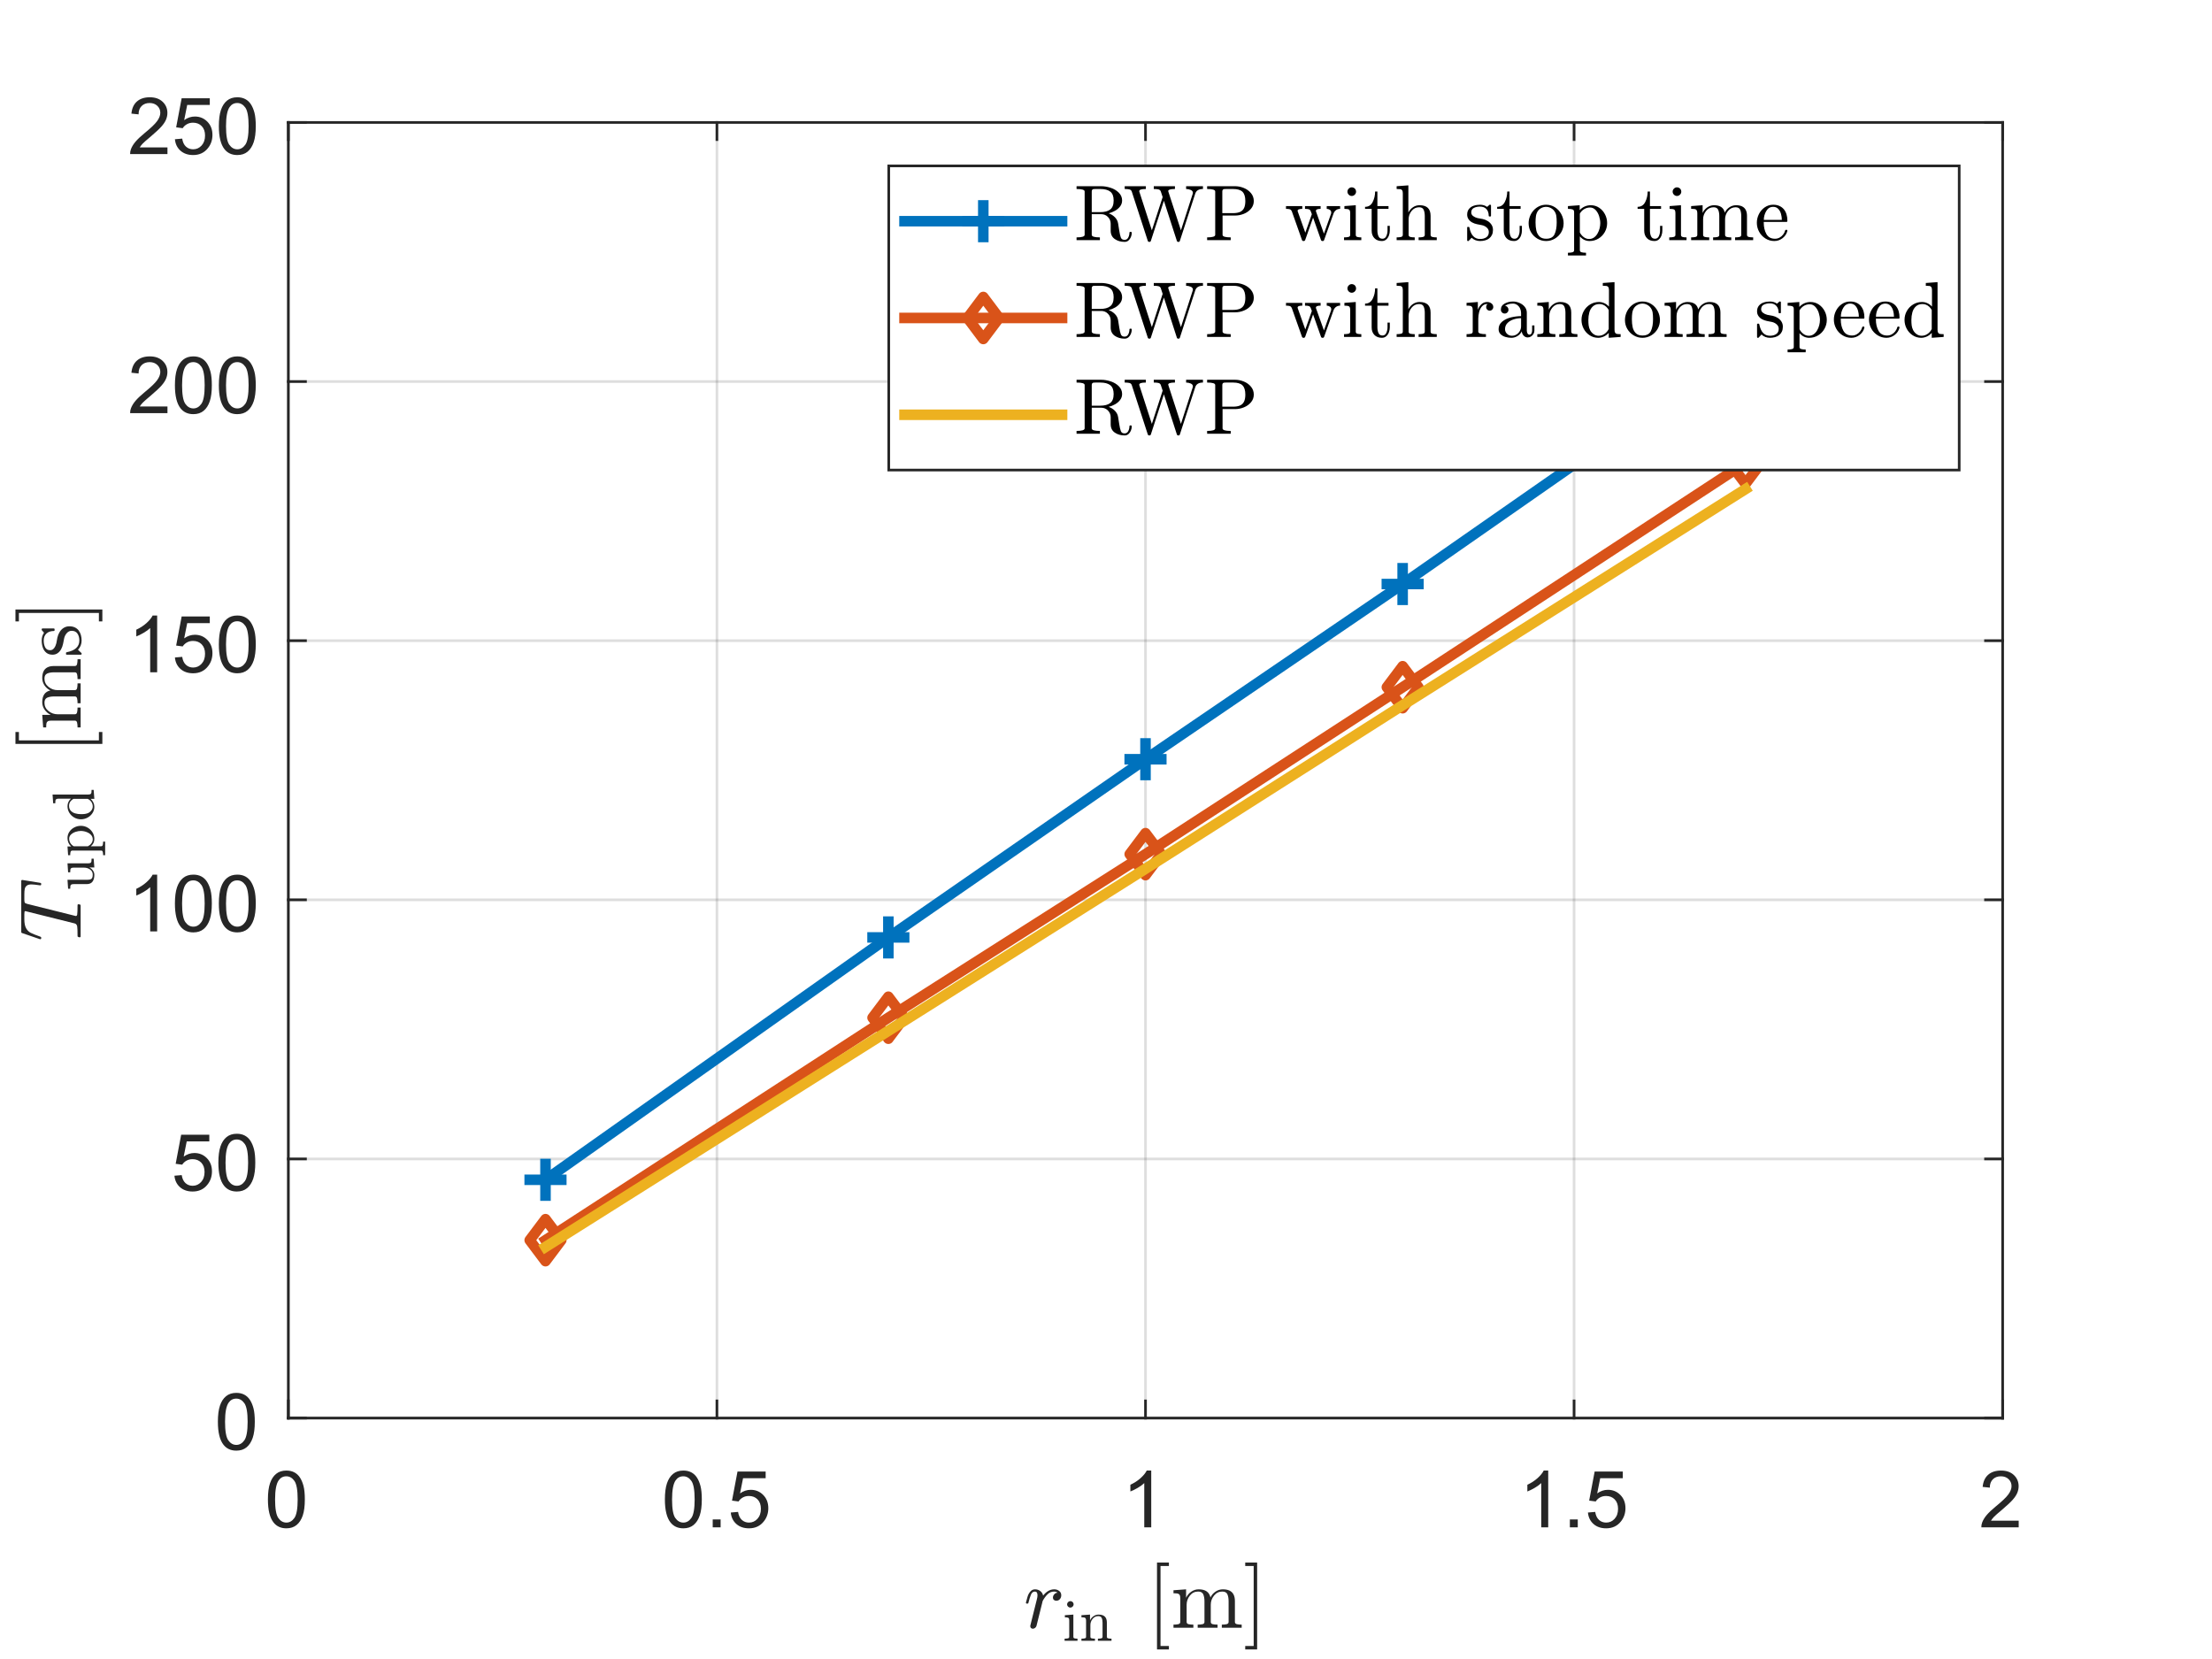 <?xml version="1.0"?>
<!DOCTYPE svg PUBLIC '-//W3C//DTD SVG 1.0//EN'
          'http://www.w3.org/TR/2001/REC-SVG-20010904/DTD/svg10.dtd'>
<svg xmlns:xlink="http://www.w3.org/1999/xlink" style="fill-opacity:1; color-rendering:auto; color-interpolation:auto; text-rendering:auto; stroke:black; stroke-linecap:square; stroke-miterlimit:10; shape-rendering:auto; stroke-opacity:1; fill:black; stroke-dasharray:none; font-weight:normal; stroke-width:1; font-family:'Dialog'; font-style:normal; stroke-linejoin:miter; font-size:12px; stroke-dashoffset:0; image-rendering:auto;" width="560" height="420" xmlns="http://www.w3.org/2000/svg"
><rect width="100%" height="100%" fill="#333333" stroke="none"/><!--Generated by the Batik Graphics2D SVG Generator--><defs id="genericDefs"
  /><g
  ><defs id="defs1"
    ><clipPath clipPathUnits="userSpaceOnUse" id="clipPath1"
      ><path d="M0 0 L560 0 L560 420 L0 420 L0 0 Z"
      /></clipPath
    ></defs
    ><g style="fill:white; stroke:white;"
    ><rect x="0" y="0" width="560" style="clip-path:url(#clipPath1); stroke:none;" height="420"
    /></g
    ><g style="fill:white; text-rendering:optimizeSpeed; color-rendering:optimizeSpeed; image-rendering:optimizeSpeed; shape-rendering:crispEdges; stroke:white; color-interpolation:sRGB;"
    ><rect x="0" width="560" height="420" y="0" style="stroke:none;"
      /><path style="stroke:none;" d="M73 359 L507 359 L507 31 L73 31 Z"
    /></g
    ><g style="stroke-linecap:butt; fill-opacity:0.149; fill:rgb(38,38,38); text-rendering:geometricPrecision; image-rendering:optimizeQuality; color-rendering:optimizeQuality; stroke-linejoin:round; stroke:rgb(38,38,38); color-interpolation:linearRGB; stroke-width:0.667; stroke-opacity:0.149;"
    ><line y2="31" style="fill:none;" x1="73" x2="73" y1="359"
      /><line y2="31" style="fill:none;" x1="181.5" x2="181.5" y1="359"
      /><line y2="31" style="fill:none;" x1="290" x2="290" y1="359"
      /><line y2="31" style="fill:none;" x1="398.5" x2="398.5" y1="359"
      /><line y2="31" style="fill:none;" x1="507" x2="507" y1="359"
      /><line y2="359" style="fill:none;" x1="507" x2="73" y1="359"
      /><line y2="293.4" style="fill:none;" x1="507" x2="73" y1="293.4"
      /><line y2="227.8" style="fill:none;" x1="507" x2="73" y1="227.8"
      /><line y2="162.2" style="fill:none;" x1="507" x2="73" y1="162.2"
      /><line y2="96.6" style="fill:none;" x1="507" x2="73" y1="96.6"
      /><line y2="31" style="fill:none;" x1="507" x2="73" y1="31"
      /><line x1="73" x2="507" y1="359" style="stroke-linecap:square; fill-opacity:1; fill:none; stroke-opacity:1;" y2="359"
      /><line x1="73" x2="507" y1="31" style="stroke-linecap:square; fill-opacity:1; fill:none; stroke-opacity:1;" y2="31"
      /><line x1="73" x2="73" y1="359" style="stroke-linecap:square; fill-opacity:1; fill:none; stroke-opacity:1;" y2="354.66"
      /><line x1="181.5" x2="181.5" y1="359" style="stroke-linecap:square; fill-opacity:1; fill:none; stroke-opacity:1;" y2="354.66"
      /><line x1="290" x2="290" y1="359" style="stroke-linecap:square; fill-opacity:1; fill:none; stroke-opacity:1;" y2="354.66"
      /><line x1="398.5" x2="398.5" y1="359" style="stroke-linecap:square; fill-opacity:1; fill:none; stroke-opacity:1;" y2="354.66"
      /><line x1="507" x2="507" y1="359" style="stroke-linecap:square; fill-opacity:1; fill:none; stroke-opacity:1;" y2="354.66"
      /><line x1="73" x2="73" y1="31" style="stroke-linecap:square; fill-opacity:1; fill:none; stroke-opacity:1;" y2="35.34"
      /><line x1="181.5" x2="181.5" y1="31" style="stroke-linecap:square; fill-opacity:1; fill:none; stroke-opacity:1;" y2="35.34"
      /><line x1="290" x2="290" y1="31" style="stroke-linecap:square; fill-opacity:1; fill:none; stroke-opacity:1;" y2="35.34"
      /><line x1="398.5" x2="398.5" y1="31" style="stroke-linecap:square; fill-opacity:1; fill:none; stroke-opacity:1;" y2="35.34"
      /><line x1="507" x2="507" y1="31" style="stroke-linecap:square; fill-opacity:1; fill:none; stroke-opacity:1;" y2="35.34"
    /></g
    ><g transform="translate(73,365.667)" style="font-size:20px; fill:rgb(38,38,38); text-rendering:geometricPrecision; color-rendering:optimizeQuality; image-rendering:optimizeQuality; stroke:rgb(38,38,38); color-interpolation:linearRGB;"
    ><path style="stroke:none;" d="M-5.172 13.938 Q-5.172 11.406 -4.648 9.852 Q-4.125 8.297 -3.094 7.461 Q-2.062 6.625 -0.5 6.625 Q0.656 6.625 1.523 7.086 Q2.391 7.547 2.953 8.422 Q3.516 9.297 3.844 10.555 Q4.172 11.812 4.172 13.938 Q4.172 16.453 3.648 18 Q3.125 19.547 2.102 20.398 Q1.078 21.25 -0.5 21.25 Q-2.578 21.25 -3.75 19.766 Q-5.172 17.969 -5.172 13.938 ZM-3.359 13.938 Q-3.359 17.469 -2.539 18.633 Q-1.719 19.797 -0.5 19.797 Q0.703 19.797 1.531 18.625 Q2.359 17.453 2.359 13.938 Q2.359 10.406 1.531 9.242 Q0.703 8.078 -0.516 8.078 Q-1.734 8.078 -2.453 9.109 Q-3.359 10.406 -3.359 13.938 Z"
    /></g
    ><g transform="translate(181.5,365.667)" style="font-size:20px; fill:rgb(38,38,38); text-rendering:geometricPrecision; color-rendering:optimizeQuality; image-rendering:optimizeQuality; stroke:rgb(38,38,38); color-interpolation:linearRGB;"
    ><path style="stroke:none;" d="M-13.172 13.938 Q-13.172 11.406 -12.648 9.852 Q-12.125 8.297 -11.094 7.461 Q-10.062 6.625 -8.5 6.625 Q-7.344 6.625 -6.477 7.086 Q-5.609 7.547 -5.047 8.422 Q-4.484 9.297 -4.156 10.555 Q-3.828 11.812 -3.828 13.938 Q-3.828 16.453 -4.352 18 Q-4.875 19.547 -5.898 20.398 Q-6.922 21.25 -8.5 21.25 Q-10.578 21.25 -11.75 19.766 Q-13.172 17.969 -13.172 13.938 ZM-11.359 13.938 Q-11.359 17.469 -10.539 18.633 Q-9.719 19.797 -8.5 19.797 Q-7.297 19.797 -6.469 18.625 Q-5.641 17.453 -5.641 13.938 Q-5.641 10.406 -6.469 9.242 Q-7.297 8.078 -8.516 8.078 Q-9.734 8.078 -10.453 9.109 Q-11.359 10.406 -11.359 13.938 ZM-1.065 21 L-1.065 19 L0.935 19 L0.935 21 L-1.065 21 ZM3.508 17.25 L5.352 17.094 Q5.555 18.438 6.305 19.117 Q7.055 19.797 8.117 19.797 Q9.383 19.797 10.258 18.844 Q11.133 17.891 11.133 16.297 Q11.133 14.797 10.289 13.93 Q9.445 13.062 8.086 13.062 Q7.227 13.062 6.547 13.445 Q5.867 13.828 5.477 14.453 L3.82 14.234 L5.211 6.875 L12.336 6.875 L12.336 8.562 L6.617 8.562 L5.852 12.406 Q7.133 11.5 8.555 11.5 Q10.43 11.5 11.719 12.805 Q13.008 14.109 13.008 16.141 Q13.008 18.094 11.867 19.5 Q10.492 21.25 8.117 21.25 Q6.164 21.25 4.922 20.156 Q3.68 19.062 3.508 17.25 Z"
    /></g
    ><g transform="translate(290,365.667)" style="font-size:20px; fill:rgb(38,38,38); text-rendering:geometricPrecision; color-rendering:optimizeQuality; image-rendering:optimizeQuality; stroke:rgb(38,38,38); color-interpolation:linearRGB;"
    ><path style="stroke:none;" d="M1.453 21 L-0.312 21 L-0.312 9.797 Q-0.938 10.406 -1.969 11.008 Q-3 11.609 -3.828 11.922 L-3.828 10.219 Q-2.344 9.531 -1.242 8.539 Q-0.141 7.547 0.312 6.625 L1.453 6.625 L1.453 21 Z"
    /></g
    ><g transform="translate(398.5,365.667)" style="font-size:20px; fill:rgb(38,38,38); text-rendering:geometricPrecision; color-rendering:optimizeQuality; image-rendering:optimizeQuality; stroke:rgb(38,38,38); color-interpolation:linearRGB;"
    ><path style="stroke:none;" d="M-6.547 21 L-8.312 21 L-8.312 9.797 Q-8.938 10.406 -9.969 11.008 Q-11 11.609 -11.828 11.922 L-11.828 10.219 Q-10.344 9.531 -9.242 8.539 Q-8.141 7.547 -7.688 6.625 L-6.547 6.625 L-6.547 21 ZM-1.065 21 L-1.065 19 L0.935 19 L0.935 21 L-1.065 21 ZM3.508 17.25 L5.352 17.094 Q5.555 18.438 6.305 19.117 Q7.055 19.797 8.117 19.797 Q9.383 19.797 10.258 18.844 Q11.133 17.891 11.133 16.297 Q11.133 14.797 10.289 13.93 Q9.445 13.062 8.086 13.062 Q7.227 13.062 6.547 13.445 Q5.867 13.828 5.477 14.453 L3.82 14.234 L5.211 6.875 L12.336 6.875 L12.336 8.562 L6.617 8.562 L5.852 12.406 Q7.133 11.5 8.555 11.5 Q10.43 11.5 11.719 12.805 Q13.008 14.109 13.008 16.141 Q13.008 18.094 11.867 19.5 Q10.492 21.25 8.117 21.25 Q6.164 21.25 4.922 20.156 Q3.68 19.062 3.508 17.25 Z"
    /></g
    ><g transform="translate(507,365.667)" style="font-size:20px; fill:rgb(38,38,38); text-rendering:geometricPrecision; color-rendering:optimizeQuality; image-rendering:optimizeQuality; stroke:rgb(38,38,38); color-interpolation:linearRGB;"
    ><path style="stroke:none;" d="M4.062 19.312 L4.062 21 L-5.391 21 Q-5.406 20.359 -5.188 19.781 Q-4.828 18.812 -4.031 17.875 Q-3.234 16.938 -1.734 15.703 Q0.609 13.797 1.43 12.68 Q2.25 11.562 2.25 10.562 Q2.25 9.516 1.5 8.797 Q0.75 8.078 -0.453 8.078 Q-1.719 8.078 -2.484 8.844 Q-3.25 9.609 -3.25 10.953 L-5.062 10.766 Q-4.875 8.75 -3.664 7.688 Q-2.453 6.625 -0.406 6.625 Q1.641 6.625 2.844 7.766 Q4.047 8.906 4.047 10.594 Q4.047 11.453 3.695 12.289 Q3.344 13.125 2.531 14.039 Q1.719 14.953 -0.172 16.562 Q-1.766 17.891 -2.211 18.359 Q-2.656 18.828 -2.953 19.312 L4.062 19.312 Z"
    /></g
    ><g transform="translate(290,393.6)" style="font-size:22px; fill:rgb(38,38,38); text-rendering:geometricPrecision; image-rendering:optimizeQuality; color-rendering:optimizeQuality; font-family:'mwa_cmmi10'; stroke:rgb(38,38,38); color-interpolation:linearRGB;"
    ><path style="stroke:none;" d="M-29.171 18.105 Q-29.171 17.98 -29.155 17.917 L-27.515 11.339 Q-27.343 10.73 -27.343 10.277 Q-27.343 9.324 -27.999 9.324 Q-28.686 9.324 -29.015 10.144 Q-29.343 10.964 -29.655 12.23 Q-29.655 12.292 -29.725 12.332 Q-29.796 12.37 -29.843 12.37 L-30.093 12.37 Q-30.171 12.37 -30.225 12.285 Q-30.28 12.199 -30.28 12.136 Q-30.046 11.183 -29.827 10.519 Q-29.608 9.855 -29.14 9.308 Q-28.671 8.761 -27.968 8.761 Q-27.218 8.761 -26.64 9.199 Q-26.061 9.636 -25.921 10.355 Q-25.358 9.62 -24.647 9.191 Q-23.936 8.761 -23.093 8.761 Q-22.39 8.761 -21.858 9.167 Q-21.327 9.574 -21.327 10.277 Q-21.327 10.824 -21.671 11.238 Q-22.015 11.652 -22.608 11.652 Q-22.952 11.652 -23.194 11.433 Q-23.436 11.214 -23.436 10.87 Q-23.436 10.386 -23.085 10.003 Q-22.733 9.62 -22.265 9.62 Q-22.624 9.324 -23.124 9.324 Q-24.077 9.324 -24.772 9.995 Q-25.468 10.667 -26.03 11.699 L-27.593 17.995 Q-27.671 18.292 -27.936 18.511 Q-28.202 18.73 -28.515 18.73 Q-28.796 18.73 -28.983 18.558 Q-29.171 18.386 -29.171 18.105 Z"
      /><path style="stroke:none;" d="M-20.48 21.78 L-20.48 21.249 Q-19.98 21.249 -19.644 21.171 Q-19.308 21.092 -19.308 20.78 L-19.308 16.686 Q-19.308 16.108 -19.534 15.975 Q-19.761 15.842 -20.417 15.842 L-20.417 15.311 L-18.261 15.155 L-18.261 20.78 Q-18.261 21.092 -17.972 21.171 Q-17.683 21.249 -17.214 21.249 L-17.214 21.78 L-20.48 21.78 ZM-19.855 12.577 Q-19.855 12.249 -19.605 11.999 Q-19.355 11.749 -19.026 11.749 Q-18.823 11.749 -18.62 11.858 Q-18.417 11.967 -18.308 12.163 Q-18.198 12.358 -18.198 12.577 Q-18.198 12.889 -18.448 13.139 Q-18.698 13.389 -19.026 13.389 Q-19.355 13.389 -19.605 13.139 Q-19.855 12.889 -19.855 12.577 Z"
      /><path style="stroke:none;" d="M-16.218 21.78 L-16.218 21.249 Q-15.717 21.249 -15.382 21.171 Q-15.046 21.092 -15.046 20.78 L-15.046 16.686 Q-15.046 16.28 -15.171 16.1 Q-15.296 15.921 -15.522 15.881 Q-15.749 15.842 -16.218 15.842 L-16.218 15.311 L-14.046 15.155 L-14.046 16.624 Q-13.749 15.967 -13.155 15.561 Q-12.561 15.155 -11.874 15.155 Q-10.827 15.155 -10.303 15.655 Q-9.78 16.155 -9.78 17.171 L-9.78 20.78 Q-9.78 21.092 -9.452 21.171 Q-9.124 21.249 -8.608 21.249 L-8.608 21.78 L-12.046 21.78 L-12.046 21.249 Q-11.53 21.249 -11.202 21.171 Q-10.874 21.092 -10.874 20.78 L-10.874 17.217 Q-10.874 16.483 -11.085 16.014 Q-11.296 15.546 -11.967 15.546 Q-12.827 15.546 -13.389 16.241 Q-13.952 16.936 -13.952 17.811 L-13.952 20.78 Q-13.952 21.092 -13.624 21.171 Q-13.296 21.249 -12.796 21.249 L-12.796 21.78 L-16.218 21.78 Z"
      /><path style="stroke:none;" d="M2.912 23.98 L2.912 1.98 L5.928 1.98 L5.928 2.855 L3.803 2.855 L3.803 23.105 L5.928 23.105 L5.928 23.98 L2.912 23.98 Z"
      /><path style="stroke:none;" d="M7.086 18.48 L7.086 17.699 Q7.836 17.699 8.32 17.581 Q8.804 17.464 8.804 17.011 L8.804 10.995 Q8.804 10.417 8.625 10.152 Q8.445 9.886 8.117 9.824 Q7.789 9.761 7.086 9.761 L7.086 8.995 L10.273 8.761 L10.273 10.902 Q10.711 9.964 11.578 9.363 Q12.445 8.761 13.461 8.761 Q16.008 8.761 16.445 10.824 Q16.883 9.902 17.734 9.332 Q18.586 8.761 19.586 8.761 Q20.586 8.761 21.265 9.082 Q21.945 9.402 22.289 10.066 Q22.633 10.73 22.633 11.73 L22.633 17.011 Q22.633 17.464 23.125 17.581 Q23.617 17.699 24.351 17.699 L24.351 18.48 L19.32 18.48 L19.32 17.699 Q20.07 17.699 20.554 17.581 Q21.039 17.464 21.039 17.011 L21.039 11.792 Q21.039 10.683 20.726 10.003 Q20.414 9.324 19.445 9.324 Q18.179 9.324 17.351 10.347 Q16.523 11.37 16.523 12.667 L16.523 17.011 Q16.523 17.464 17.008 17.581 Q17.492 17.699 18.242 17.699 L18.242 18.48 L13.211 18.48 L13.211 17.699 Q13.961 17.699 14.445 17.581 Q14.929 17.464 14.929 17.011 L14.929 11.792 Q14.929 10.714 14.617 10.019 Q14.304 9.324 13.336 9.324 Q12.054 9.324 11.234 10.347 Q10.414 11.37 10.414 12.667 L10.414 17.011 Q10.414 17.464 10.898 17.581 Q11.383 17.699 12.117 17.699 L12.117 18.48 L7.086 18.48 Z"
      /><path style="stroke:none;" d="M25.247 23.98 L25.247 23.105 L27.388 23.105 L27.388 2.855 L25.247 2.855 L25.247 1.98 L28.263 1.98 L28.263 23.98 L25.247 23.98 Z"
    /></g
    ><g style="fill:rgb(38,38,38); text-rendering:geometricPrecision; image-rendering:optimizeQuality; color-rendering:optimizeQuality; stroke-linejoin:round; stroke:rgb(38,38,38); color-interpolation:linearRGB; stroke-width:0.667;"
    ><line y2="31" style="fill:none;" x1="73" x2="73" y1="359"
      /><line y2="31" style="fill:none;" x1="507" x2="507" y1="359"
      /><line y2="359" style="fill:none;" x1="73" x2="77.34" y1="359"
      /><line y2="293.4" style="fill:none;" x1="73" x2="77.34" y1="293.4"
      /><line y2="227.8" style="fill:none;" x1="73" x2="77.34" y1="227.8"
      /><line y2="162.2" style="fill:none;" x1="73" x2="77.34" y1="162.2"
      /><line y2="96.6" style="fill:none;" x1="73" x2="77.34" y1="96.6"
      /><line y2="31" style="fill:none;" x1="73" x2="77.34" y1="31"
      /><line y2="359" style="fill:none;" x1="507" x2="502.66" y1="359"
      /><line y2="293.4" style="fill:none;" x1="507" x2="502.66" y1="293.4"
      /><line y2="227.8" style="fill:none;" x1="507" x2="502.66" y1="227.8"
      /><line y2="162.2" style="fill:none;" x1="507" x2="502.66" y1="162.2"
      /><line y2="96.6" style="fill:none;" x1="507" x2="502.66" y1="96.6"
      /><line y2="31" style="fill:none;" x1="507" x2="502.66" y1="31"
    /></g
    ><g transform="translate(66.333,359)" style="font-size:20px; fill:rgb(38,38,38); text-rendering:geometricPrecision; color-rendering:optimizeQuality; image-rendering:optimizeQuality; stroke:rgb(38,38,38); color-interpolation:linearRGB;"
    ><path style="stroke:none;" d="M-11.172 0.938 Q-11.172 -1.594 -10.648 -3.148 Q-10.125 -4.703 -9.094 -5.539 Q-8.062 -6.375 -6.5 -6.375 Q-5.344 -6.375 -4.477 -5.914 Q-3.609 -5.453 -3.047 -4.578 Q-2.484 -3.703 -2.156 -2.445 Q-1.828 -1.188 -1.828 0.938 Q-1.828 3.453 -2.352 5 Q-2.875 6.547 -3.898 7.398 Q-4.922 8.25 -6.5 8.25 Q-8.578 8.25 -9.75 6.766 Q-11.172 4.969 -11.172 0.938 ZM-9.359 0.938 Q-9.359 4.469 -8.539 5.633 Q-7.719 6.797 -6.5 6.797 Q-5.297 6.797 -4.469 5.625 Q-3.641 4.453 -3.641 0.938 Q-3.641 -2.594 -4.469 -3.758 Q-5.297 -4.922 -6.516 -4.922 Q-7.734 -4.922 -8.453 -3.891 Q-9.359 -2.594 -9.359 0.938 Z"
    /></g
    ><g transform="translate(66.333,293.4)" style="font-size:20px; fill:rgb(38,38,38); text-rendering:geometricPrecision; color-rendering:optimizeQuality; image-rendering:optimizeQuality; stroke:rgb(38,38,38); color-interpolation:linearRGB;"
    ><path style="stroke:none;" d="M-22.172 4.25 L-20.328 4.094 Q-20.125 5.438 -19.375 6.117 Q-18.625 6.797 -17.562 6.797 Q-16.297 6.797 -15.422 5.844 Q-14.547 4.891 -14.547 3.297 Q-14.547 1.797 -15.391 0.93 Q-16.234 0.062 -17.594 0.062 Q-18.453 0.062 -19.133 0.445 Q-19.812 0.828 -20.203 1.453 L-21.859 1.234 L-20.469 -6.125 L-13.344 -6.125 L-13.344 -4.438 L-19.062 -4.438 L-19.828 -0.594 Q-18.547 -1.5 -17.125 -1.5 Q-15.25 -1.5 -13.961 -0.195 Q-12.672 1.109 -12.672 3.141 Q-12.672 5.094 -13.812 6.5 Q-15.188 8.25 -17.562 8.25 Q-19.516 8.25 -20.758 7.156 Q-22 6.062 -22.172 4.25 ZM-11.049 0.938 Q-11.049 -1.594 -10.525 -3.148 Q-10.002 -4.703 -8.971 -5.539 Q-7.939 -6.375 -6.377 -6.375 Q-5.221 -6.375 -4.354 -5.914 Q-3.486 -5.453 -2.924 -4.578 Q-2.361 -3.703 -2.033 -2.445 Q-1.705 -1.188 -1.705 0.938 Q-1.705 3.453 -2.228 5 Q-2.752 6.547 -3.775 7.398 Q-4.799 8.25 -6.377 8.25 Q-8.455 8.25 -9.627 6.766 Q-11.049 4.969 -11.049 0.938 ZM-9.236 0.938 Q-9.236 4.469 -8.416 5.633 Q-7.596 6.797 -6.377 6.797 Q-5.174 6.797 -4.346 5.625 Q-3.518 4.453 -3.518 0.938 Q-3.518 -2.594 -4.346 -3.758 Q-5.174 -4.922 -6.393 -4.922 Q-7.611 -4.922 -8.33 -3.891 Q-9.236 -2.594 -9.236 0.938 Z"
    /></g
    ><g transform="translate(66.333,227.8)" style="font-size:20px; fill:rgb(38,38,38); text-rendering:geometricPrecision; color-rendering:optimizeQuality; image-rendering:optimizeQuality; stroke:rgb(38,38,38); color-interpolation:linearRGB;"
    ><path style="stroke:none;" d="M-26.547 8 L-28.312 8 L-28.312 -3.203 Q-28.938 -2.594 -29.969 -1.992 Q-31 -1.391 -31.828 -1.078 L-31.828 -2.781 Q-30.344 -3.469 -29.242 -4.461 Q-28.141 -5.453 -27.688 -6.375 L-26.547 -6.375 L-26.547 8 ZM-22.049 0.938 Q-22.049 -1.594 -21.525 -3.148 Q-21.002 -4.703 -19.971 -5.539 Q-18.939 -6.375 -17.377 -6.375 Q-16.221 -6.375 -15.354 -5.914 Q-14.486 -5.453 -13.924 -4.578 Q-13.361 -3.703 -13.033 -2.445 Q-12.705 -1.188 -12.705 0.938 Q-12.705 3.453 -13.229 5 Q-13.752 6.547 -14.775 7.398 Q-15.799 8.25 -17.377 8.25 Q-19.455 8.25 -20.627 6.766 Q-22.049 4.969 -22.049 0.938 ZM-20.236 0.938 Q-20.236 4.469 -19.416 5.633 Q-18.596 6.797 -17.377 6.797 Q-16.174 6.797 -15.346 5.625 Q-14.518 4.453 -14.518 0.938 Q-14.518 -2.594 -15.346 -3.758 Q-16.174 -4.922 -17.393 -4.922 Q-18.611 -4.922 -19.33 -3.891 Q-20.236 -2.594 -20.236 0.938 ZM-10.926 0.938 Q-10.926 -1.594 -10.402 -3.148 Q-9.879 -4.703 -8.848 -5.539 Q-7.816 -6.375 -6.254 -6.375 Q-5.098 -6.375 -4.231 -5.914 Q-3.363 -5.453 -2.801 -4.578 Q-2.238 -3.703 -1.91 -2.445 Q-1.582 -1.188 -1.582 0.938 Q-1.582 3.453 -2.106 5 Q-2.629 6.547 -3.652 7.398 Q-4.676 8.25 -6.254 8.25 Q-8.332 8.25 -9.504 6.766 Q-10.926 4.969 -10.926 0.938 ZM-9.113 0.938 Q-9.113 4.469 -8.293 5.633 Q-7.473 6.797 -6.254 6.797 Q-5.051 6.797 -4.223 5.625 Q-3.394 4.453 -3.394 0.938 Q-3.394 -2.594 -4.223 -3.758 Q-5.051 -4.922 -6.269 -4.922 Q-7.488 -4.922 -8.207 -3.891 Q-9.113 -2.594 -9.113 0.938 Z"
    /></g
    ><g transform="translate(66.333,162.2)" style="font-size:20px; fill:rgb(38,38,38); text-rendering:geometricPrecision; color-rendering:optimizeQuality; image-rendering:optimizeQuality; stroke:rgb(38,38,38); color-interpolation:linearRGB;"
    ><path style="stroke:none;" d="M-26.547 8 L-28.312 8 L-28.312 -3.203 Q-28.938 -2.594 -29.969 -1.992 Q-31 -1.391 -31.828 -1.078 L-31.828 -2.781 Q-30.344 -3.469 -29.242 -4.461 Q-28.141 -5.453 -27.688 -6.375 L-26.547 -6.375 L-26.547 8 ZM-22.049 4.25 L-20.205 4.094 Q-20.002 5.438 -19.252 6.117 Q-18.502 6.797 -17.439 6.797 Q-16.174 6.797 -15.299 5.844 Q-14.424 4.891 -14.424 3.297 Q-14.424 1.797 -15.268 0.93 Q-16.111 0.062 -17.471 0.062 Q-18.33 0.062 -19.01 0.445 Q-19.689 0.828 -20.08 1.453 L-21.736 1.234 L-20.346 -6.125 L-13.221 -6.125 L-13.221 -4.438 L-18.939 -4.438 L-19.705 -0.594 Q-18.424 -1.5 -17.002 -1.5 Q-15.127 -1.5 -13.838 -0.195 Q-12.549 1.109 -12.549 3.141 Q-12.549 5.094 -13.69 6.5 Q-15.065 8.25 -17.439 8.25 Q-19.393 8.25 -20.635 7.156 Q-21.877 6.062 -22.049 4.25 ZM-10.926 0.938 Q-10.926 -1.594 -10.402 -3.148 Q-9.879 -4.703 -8.848 -5.539 Q-7.816 -6.375 -6.254 -6.375 Q-5.098 -6.375 -4.231 -5.914 Q-3.363 -5.453 -2.801 -4.578 Q-2.238 -3.703 -1.91 -2.445 Q-1.582 -1.188 -1.582 0.938 Q-1.582 3.453 -2.106 5 Q-2.629 6.547 -3.652 7.398 Q-4.676 8.25 -6.254 8.25 Q-8.332 8.25 -9.504 6.766 Q-10.926 4.969 -10.926 0.938 ZM-9.113 0.938 Q-9.113 4.469 -8.293 5.633 Q-7.473 6.797 -6.254 6.797 Q-5.051 6.797 -4.223 5.625 Q-3.394 4.453 -3.394 0.938 Q-3.394 -2.594 -4.223 -3.758 Q-5.051 -4.922 -6.269 -4.922 Q-7.488 -4.922 -8.207 -3.891 Q-9.113 -2.594 -9.113 0.938 Z"
    /></g
    ><g transform="translate(66.333,96.6)" style="font-size:20px; fill:rgb(38,38,38); text-rendering:geometricPrecision; color-rendering:optimizeQuality; image-rendering:optimizeQuality; stroke:rgb(38,38,38); color-interpolation:linearRGB;"
    ><path style="stroke:none;" d="M-23.938 6.312 L-23.938 8 L-33.391 8 Q-33.406 7.359 -33.188 6.781 Q-32.828 5.812 -32.031 4.875 Q-31.234 3.938 -29.734 2.703 Q-27.391 0.797 -26.57 -0.32 Q-25.75 -1.438 -25.75 -2.438 Q-25.75 -3.484 -26.5 -4.203 Q-27.25 -4.922 -28.453 -4.922 Q-29.719 -4.922 -30.484 -4.156 Q-31.25 -3.391 -31.25 -2.047 L-33.062 -2.234 Q-32.875 -4.25 -31.664 -5.312 Q-30.453 -6.375 -28.406 -6.375 Q-26.359 -6.375 -25.156 -5.234 Q-23.953 -4.094 -23.953 -2.406 Q-23.953 -1.547 -24.305 -0.711 Q-24.656 0.125 -25.469 1.039 Q-26.281 1.953 -28.172 3.562 Q-29.766 4.891 -30.211 5.359 Q-30.656 5.828 -30.953 6.312 L-23.938 6.312 ZM-22.049 0.938 Q-22.049 -1.594 -21.525 -3.148 Q-21.002 -4.703 -19.971 -5.539 Q-18.939 -6.375 -17.377 -6.375 Q-16.221 -6.375 -15.354 -5.914 Q-14.486 -5.453 -13.924 -4.578 Q-13.361 -3.703 -13.033 -2.445 Q-12.705 -1.188 -12.705 0.938 Q-12.705 3.453 -13.229 5 Q-13.752 6.547 -14.775 7.398 Q-15.799 8.25 -17.377 8.25 Q-19.455 8.25 -20.627 6.766 Q-22.049 4.969 -22.049 0.938 ZM-20.236 0.938 Q-20.236 4.469 -19.416 5.633 Q-18.596 6.797 -17.377 6.797 Q-16.174 6.797 -15.346 5.625 Q-14.518 4.453 -14.518 0.938 Q-14.518 -2.594 -15.346 -3.758 Q-16.174 -4.922 -17.393 -4.922 Q-18.611 -4.922 -19.33 -3.891 Q-20.236 -2.594 -20.236 0.938 ZM-10.926 0.938 Q-10.926 -1.594 -10.402 -3.148 Q-9.879 -4.703 -8.848 -5.539 Q-7.816 -6.375 -6.254 -6.375 Q-5.098 -6.375 -4.231 -5.914 Q-3.363 -5.453 -2.801 -4.578 Q-2.238 -3.703 -1.91 -2.445 Q-1.582 -1.188 -1.582 0.938 Q-1.582 3.453 -2.106 5 Q-2.629 6.547 -3.652 7.398 Q-4.676 8.25 -6.254 8.25 Q-8.332 8.25 -9.504 6.766 Q-10.926 4.969 -10.926 0.938 ZM-9.113 0.938 Q-9.113 4.469 -8.293 5.633 Q-7.473 6.797 -6.254 6.797 Q-5.051 6.797 -4.223 5.625 Q-3.394 4.453 -3.394 0.938 Q-3.394 -2.594 -4.223 -3.758 Q-5.051 -4.922 -6.269 -4.922 Q-7.488 -4.922 -8.207 -3.891 Q-9.113 -2.594 -9.113 0.938 Z"
    /></g
    ><g transform="translate(66.333,31)" style="font-size:20px; fill:rgb(38,38,38); text-rendering:geometricPrecision; color-rendering:optimizeQuality; image-rendering:optimizeQuality; stroke:rgb(38,38,38); color-interpolation:linearRGB;"
    ><path style="stroke:none;" d="M-23.938 6.312 L-23.938 8 L-33.391 8 Q-33.406 7.359 -33.188 6.781 Q-32.828 5.812 -32.031 4.875 Q-31.234 3.938 -29.734 2.703 Q-27.391 0.797 -26.57 -0.32 Q-25.75 -1.438 -25.75 -2.438 Q-25.75 -3.484 -26.5 -4.203 Q-27.25 -4.922 -28.453 -4.922 Q-29.719 -4.922 -30.484 -4.156 Q-31.25 -3.391 -31.25 -2.047 L-33.062 -2.234 Q-32.875 -4.25 -31.664 -5.312 Q-30.453 -6.375 -28.406 -6.375 Q-26.359 -6.375 -25.156 -5.234 Q-23.953 -4.094 -23.953 -2.406 Q-23.953 -1.547 -24.305 -0.711 Q-24.656 0.125 -25.469 1.039 Q-26.281 1.953 -28.172 3.562 Q-29.766 4.891 -30.211 5.359 Q-30.656 5.828 -30.953 6.312 L-23.938 6.312 ZM-22.049 4.25 L-20.205 4.094 Q-20.002 5.438 -19.252 6.117 Q-18.502 6.797 -17.439 6.797 Q-16.174 6.797 -15.299 5.844 Q-14.424 4.891 -14.424 3.297 Q-14.424 1.797 -15.268 0.93 Q-16.111 0.062 -17.471 0.062 Q-18.33 0.062 -19.01 0.445 Q-19.689 0.828 -20.08 1.453 L-21.736 1.234 L-20.346 -6.125 L-13.221 -6.125 L-13.221 -4.438 L-18.939 -4.438 L-19.705 -0.594 Q-18.424 -1.5 -17.002 -1.5 Q-15.127 -1.5 -13.838 -0.195 Q-12.549 1.109 -12.549 3.141 Q-12.549 5.094 -13.69 6.5 Q-15.065 8.25 -17.439 8.25 Q-19.393 8.25 -20.635 7.156 Q-21.877 6.062 -22.049 4.25 ZM-10.926 0.938 Q-10.926 -1.594 -10.402 -3.148 Q-9.879 -4.703 -8.848 -5.539 Q-7.816 -6.375 -6.254 -6.375 Q-5.098 -6.375 -4.231 -5.914 Q-3.363 -5.453 -2.801 -4.578 Q-2.238 -3.703 -1.91 -2.445 Q-1.582 -1.188 -1.582 0.938 Q-1.582 3.453 -2.106 5 Q-2.629 6.547 -3.652 7.398 Q-4.676 8.25 -6.254 8.25 Q-8.332 8.25 -9.504 6.766 Q-10.926 4.969 -10.926 0.938 ZM-9.113 0.938 Q-9.113 4.469 -8.293 5.633 Q-7.473 6.797 -6.254 6.797 Q-5.051 6.797 -4.223 5.625 Q-3.394 4.453 -3.394 0.938 Q-3.394 -2.594 -4.223 -3.758 Q-5.051 -4.922 -6.269 -4.922 Q-7.488 -4.922 -8.207 -3.891 Q-9.113 -2.594 -9.113 0.938 Z"
    /></g
    ><g transform="translate(28.333,195) rotate(-90)" style="font-size:22px; fill:rgb(38,38,38); text-rendering:geometricPrecision; image-rendering:optimizeQuality; color-rendering:optimizeQuality; font-family:'mwa_cmmi10'; stroke:rgb(38,38,38); color-interpolation:linearRGB;"
    ><path style="stroke:none;" d="M-42.293 -8.217 Q-42.293 -8.264 -42.254 -8.405 Q-42.215 -8.545 -42.153 -8.623 Q-42.09 -8.701 -41.981 -8.701 Q-40.09 -8.701 -39.481 -8.795 Q-38.887 -8.951 -38.778 -9.436 L-35.762 -21.514 Q-35.668 -21.795 -35.668 -21.998 Q-35.668 -22.17 -36.449 -22.17 L-37.715 -22.17 Q-39.199 -22.17 -39.996 -21.725 Q-40.793 -21.279 -41.168 -20.537 Q-41.543 -19.795 -42.137 -18.108 Q-42.215 -17.904 -42.356 -17.904 L-42.559 -17.904 Q-42.778 -17.904 -42.778 -18.186 L-41.215 -22.748 Q-41.168 -22.951 -40.996 -22.951 L-27.996 -22.951 Q-27.777 -22.951 -27.777 -22.654 L-28.512 -18.108 Q-28.512 -18.045 -28.582 -17.975 Q-28.652 -17.904 -28.715 -17.904 L-28.918 -17.904 Q-29.137 -17.904 -29.137 -18.186 Q-28.902 -19.748 -28.902 -20.389 Q-28.902 -21.17 -29.223 -21.569 Q-29.543 -21.967 -30.059 -22.069 Q-30.574 -22.17 -31.402 -22.17 L-32.699 -22.17 Q-33.293 -22.17 -33.496 -22.069 Q-33.699 -21.967 -33.84 -21.42 L-36.856 -9.342 Q-36.871 -9.311 -36.879 -9.264 Q-36.887 -9.217 -36.903 -9.155 Q-36.903 -8.873 -36.574 -8.795 Q-35.996 -8.701 -34.137 -8.701 Q-33.918 -8.701 -33.918 -8.405 Q-33.996 -8.092 -34.035 -8.006 Q-34.074 -7.92 -34.278 -7.92 L-42.074 -7.92 Q-42.293 -7.92 -42.293 -8.217 Z"
      /><path style="stroke:none;" d="M-28.828 -6.401 L-28.828 -9.714 Q-28.828 -10.12 -28.953 -10.3 Q-29.078 -10.479 -29.304 -10.519 Q-29.531 -10.558 -29.999 -10.558 L-29.999 -11.089 L-27.734 -11.245 L-27.734 -6.401 Q-27.734 -5.823 -27.648 -5.495 Q-27.562 -5.167 -27.288 -5.011 Q-27.015 -4.854 -26.421 -4.854 Q-25.609 -4.854 -25.132 -5.526 Q-24.656 -6.198 -24.656 -7.058 L-24.656 -9.714 Q-24.656 -10.12 -24.781 -10.3 Q-24.906 -10.479 -25.132 -10.519 Q-25.359 -10.558 -25.828 -10.558 L-25.828 -11.089 L-23.562 -11.245 L-23.562 -5.979 Q-23.562 -5.589 -23.445 -5.409 Q-23.328 -5.229 -23.101 -5.19 Q-22.874 -5.151 -22.39 -5.151 L-22.39 -4.62 L-24.609 -4.448 L-24.609 -5.714 Q-24.89 -5.151 -25.39 -4.8 Q-25.89 -4.448 -26.484 -4.448 Q-27.562 -4.448 -28.195 -4.909 Q-28.828 -5.37 -28.828 -6.401 Z"
      /><path style="stroke:none;" d="M-21.506 -1.714 L-21.506 -2.229 Q-20.991 -2.229 -20.663 -2.315 Q-20.334 -2.401 -20.334 -2.714 L-20.334 -9.948 Q-20.334 -10.354 -20.631 -10.456 Q-20.928 -10.558 -21.506 -10.558 L-21.506 -11.089 L-19.288 -11.245 L-19.288 -10.323 Q-18.881 -10.776 -18.334 -11.011 Q-17.788 -11.245 -17.178 -11.245 Q-16.288 -11.245 -15.577 -10.769 Q-14.866 -10.292 -14.467 -9.511 Q-14.069 -8.729 -14.069 -7.854 Q-14.069 -6.948 -14.514 -6.167 Q-14.959 -5.386 -15.725 -4.917 Q-16.491 -4.448 -17.397 -4.448 Q-18.491 -4.448 -19.241 -5.339 L-19.241 -2.714 Q-19.241 -2.401 -18.913 -2.315 Q-18.584 -2.229 -18.069 -2.229 L-18.069 -1.714 L-21.506 -1.714 ZM-19.241 -6.073 Q-18.975 -5.542 -18.506 -5.198 Q-18.038 -4.854 -17.491 -4.854 Q-16.975 -4.854 -16.569 -5.128 Q-16.163 -5.401 -15.897 -5.87 Q-15.631 -6.339 -15.498 -6.854 Q-15.366 -7.37 -15.366 -7.854 Q-15.366 -8.464 -15.584 -9.159 Q-15.803 -9.854 -16.248 -10.339 Q-16.694 -10.823 -17.319 -10.823 Q-17.928 -10.823 -18.436 -10.511 Q-18.944 -10.198 -19.241 -9.667 L-19.241 -6.073 Z"
      /><path style="stroke:none;" d="M-9.257 -4.448 Q-10.132 -4.448 -10.867 -4.933 Q-11.601 -5.417 -12.007 -6.198 Q-12.414 -6.979 -12.414 -7.854 Q-12.414 -8.761 -11.968 -9.542 Q-11.523 -10.323 -10.765 -10.784 Q-10.007 -11.245 -9.085 -11.245 Q-8.539 -11.245 -8.046 -11.019 Q-7.554 -10.792 -7.195 -10.37 L-7.195 -13.495 Q-7.195 -13.901 -7.32 -14.081 Q-7.445 -14.261 -7.664 -14.3 Q-7.882 -14.339 -8.367 -14.339 L-8.367 -14.87 L-6.148 -15.026 L-6.148 -5.979 Q-6.148 -5.589 -6.023 -5.409 Q-5.898 -5.229 -5.679 -5.19 Q-5.46 -5.151 -4.976 -5.151 L-4.976 -4.62 L-7.242 -4.448 L-7.242 -5.401 Q-7.632 -4.948 -8.164 -4.698 Q-8.695 -4.448 -9.257 -4.448 ZM-10.789 -5.917 Q-10.523 -5.433 -10.093 -5.144 Q-9.664 -4.854 -9.164 -4.854 Q-8.539 -4.854 -8.023 -5.206 Q-7.507 -5.558 -7.242 -6.136 L-7.242 -9.729 Q-7.414 -10.058 -7.687 -10.323 Q-7.96 -10.589 -8.289 -10.722 Q-8.617 -10.854 -8.992 -10.854 Q-9.773 -10.854 -10.249 -10.417 Q-10.726 -9.979 -10.921 -9.292 Q-11.117 -8.604 -11.117 -7.839 Q-11.117 -7.245 -11.054 -6.8 Q-10.992 -6.354 -10.789 -5.917 Z"
      /><path style="stroke:none;" d="M6.669 -2.42 L6.669 -24.42 L9.685 -24.42 L9.685 -23.545 L7.56 -23.545 L7.56 -3.295 L9.685 -3.295 L9.685 -2.42 L6.669 -2.42 Z"
      /><path style="stroke:none;" d="M10.843 -7.92 L10.843 -8.701 Q11.593 -8.701 12.077 -8.819 Q12.562 -8.936 12.562 -9.389 L12.562 -15.405 Q12.562 -15.983 12.382 -16.248 Q12.202 -16.514 11.874 -16.576 Q11.546 -16.639 10.843 -16.639 L10.843 -17.404 L14.03 -17.639 L14.03 -15.498 Q14.468 -16.436 15.335 -17.037 Q16.202 -17.639 17.218 -17.639 Q19.765 -17.639 20.202 -15.576 Q20.64 -16.498 21.491 -17.069 Q22.343 -17.639 23.343 -17.639 Q24.343 -17.639 25.022 -17.319 Q25.702 -16.998 26.046 -16.334 Q26.39 -15.67 26.39 -14.67 L26.39 -9.389 Q26.39 -8.936 26.882 -8.819 Q27.374 -8.701 28.108 -8.701 L28.108 -7.92 L23.077 -7.92 L23.077 -8.701 Q23.827 -8.701 24.311 -8.819 Q24.796 -8.936 24.796 -9.389 L24.796 -14.608 Q24.796 -15.717 24.483 -16.397 Q24.171 -17.076 23.202 -17.076 Q21.936 -17.076 21.108 -16.053 Q20.28 -15.03 20.28 -13.733 L20.28 -9.389 Q20.28 -8.936 20.765 -8.819 Q21.249 -8.701 21.999 -8.701 L21.999 -7.92 L16.968 -7.92 L16.968 -8.701 Q17.718 -8.701 18.202 -8.819 Q18.686 -8.936 18.686 -9.389 L18.686 -14.608 Q18.686 -15.686 18.374 -16.381 Q18.061 -17.076 17.093 -17.076 Q15.812 -17.076 14.991 -16.053 Q14.171 -15.03 14.171 -13.733 L14.171 -9.389 Q14.171 -8.936 14.655 -8.819 Q15.14 -8.701 15.874 -8.701 L15.874 -7.92 L10.843 -7.92 Z"
      /><path style="stroke:none;" d="M29.254 -7.858 L29.254 -11.451 Q29.254 -11.623 29.442 -11.623 L29.707 -11.623 Q29.848 -11.623 29.879 -11.451 Q30.504 -8.248 32.848 -8.248 Q33.895 -8.248 34.598 -8.725 Q35.301 -9.201 35.301 -10.186 Q35.301 -10.889 34.754 -11.389 Q34.207 -11.889 33.457 -12.076 L31.973 -12.373 Q31.239 -12.53 30.629 -12.865 Q30.02 -13.201 29.637 -13.748 Q29.254 -14.295 29.254 -15.03 Q29.254 -15.998 29.762 -16.615 Q30.27 -17.233 31.09 -17.506 Q31.91 -17.779 32.848 -17.779 Q33.973 -17.779 34.817 -17.186 L35.442 -17.733 Q35.442 -17.779 35.551 -17.779 L35.723 -17.779 Q35.785 -17.779 35.84 -17.725 Q35.895 -17.67 35.895 -17.592 L35.895 -14.717 Q35.895 -14.514 35.723 -14.514 L35.442 -14.514 Q35.254 -14.514 35.254 -14.717 Q35.254 -15.873 34.614 -16.569 Q33.973 -17.264 32.832 -17.264 Q31.832 -17.264 31.114 -16.897 Q30.395 -16.529 30.395 -15.639 Q30.395 -15.03 30.91 -14.639 Q31.426 -14.248 32.129 -14.076 L33.629 -13.795 Q34.379 -13.623 35.028 -13.217 Q35.676 -12.811 36.059 -12.186 Q36.442 -11.561 36.442 -10.78 Q36.442 -9.983 36.168 -9.397 Q35.895 -8.811 35.403 -8.428 Q34.91 -8.045 34.246 -7.858 Q33.582 -7.67 32.848 -7.67 Q31.473 -7.67 30.504 -8.592 L29.692 -7.733 Q29.692 -7.67 29.567 -7.67 L29.442 -7.67 Q29.254 -7.67 29.254 -7.858 Z"
      /><path style="stroke:none;" d="M37.682 -2.42 L37.682 -3.295 L39.823 -3.295 L39.823 -23.545 L37.682 -23.545 L37.682 -24.42 L40.698 -24.42 L40.698 -2.42 L37.682 -2.42 Z"
    /></g
    ><g style="stroke-linecap:butt; fill:rgb(0,114,189); text-rendering:geometricPrecision; image-rendering:optimizeQuality; color-rendering:optimizeQuality; stroke-linejoin:round; stroke:rgb(0,114,189); color-interpolation:linearRGB; stroke-width:2.667;"
    ><path d="M138.1 298.681 L224.9 237.319 L290 192.212 L355.1 147.853 L441.9 87.35" style="fill:none; fill-rule:evenodd;"
      /><path d="M0 -4 L0 4 M-4 0 L4 0" style="fill:none; stroke-linejoin:miter;" transform="translate(138.1,298.681)"
      /><path d="M0 -4 L0 4 M-4 0 L4 0" style="fill:none; stroke-linejoin:miter;" transform="translate(224.9,237.319)"
      /><path d="M0 -4 L0 4 M-4 0 L4 0" style="fill:none; stroke-linejoin:miter;" transform="translate(290,192.212)"
      /><path d="M0 -4 L0 4 M-4 0 L4 0" style="fill:none; stroke-linejoin:miter;" transform="translate(355.1,147.853)"
      /><path d="M0 -4 L0 4 M-4 0 L4 0" style="fill:none; stroke-linejoin:miter;" transform="translate(441.9,87.35)"
      /><path d="M138.1 313.966 L224.9 257.648 L290 216.241 L355.1 173.975 L441.9 117.172" style="fill:none; fill-rule:evenodd; stroke:rgb(217,83,25);"
      /><path d="M-4 0 L0 5.32 L4 0 L0 -5.32 Z" style="fill:none; stroke:rgb(217,83,25); stroke-linejoin:miter;" transform="translate(138.1,313.966)"
      /><path d="M-4 0 L0 5.32 L4 0 L0 -5.32 Z" style="fill:none; stroke:rgb(217,83,25); stroke-linejoin:miter;" transform="translate(224.9,257.648)"
      /><path d="M-4 0 L0 5.32 L4 0 L0 -5.32 Z" style="fill:none; stroke:rgb(217,83,25); stroke-linejoin:miter;" transform="translate(290,216.241)"
      /><path d="M-4 0 L0 5.32 L4 0 L0 -5.32 Z" style="fill:none; stroke:rgb(217,83,25); stroke-linejoin:miter;" transform="translate(355.1,173.975)"
      /><path d="M-4 0 L0 5.32 L4 0 L0 -5.32 Z" style="fill:none; stroke:rgb(217,83,25); stroke-linejoin:miter;" transform="translate(441.9,117.172)"
      /><path d="M138.1 315.684 L224.9 260.974 L290 219.941 L355.1 178.534 L441.9 123.824" style="fill:none; fill-rule:evenodd; stroke:rgb(237,177,32);"
    /></g
    ><g style="fill:white; text-rendering:optimizeSpeed; color-rendering:optimizeSpeed; image-rendering:optimizeSpeed; shape-rendering:crispEdges; stroke:white; color-interpolation:sRGB;"
    ><path style="stroke:none;" d="M496 119 L496 42 L225 42 L225 119 Z"
    /></g
    ><g transform="translate(271.875,56)" style="font-size:20px; text-rendering:geometricPrecision; color-rendering:optimizeQuality; image-rendering:optimizeQuality; font-family:'mwa_cmr10'; color-interpolation:linearRGB;"
    ><path style="stroke:none;" d="M0.672 4.8 L0.672 4.097 Q2.719 4.097 2.719 3.456 L2.719 -7.528 Q2.719 -8.153 0.672 -8.153 L0.672 -8.856 L6.938 -8.856 Q8.062 -8.856 9.297 -8.458 Q10.531 -8.059 11.367 -7.223 Q12.203 -6.388 12.203 -5.247 Q12.203 -4.403 11.695 -3.739 Q11.188 -3.075 10.406 -2.638 Q9.625 -2.2 8.797 -1.997 Q9.703 -1.684 10.375 -1.005 Q11.047 -0.325 11.188 0.566 L11.469 2.331 Q11.656 3.534 11.875 4.128 Q12.094 4.722 12.828 4.722 Q13.453 4.722 13.758 4.144 Q14.062 3.566 14.062 2.878 Q14.062 2.8 14.125 2.753 Q14.188 2.706 14.266 2.706 L14.438 2.706 Q14.641 2.706 14.641 2.956 Q14.641 3.503 14.422 4.027 Q14.203 4.55 13.805 4.894 Q13.406 5.237 12.844 5.237 Q11.391 5.237 10.352 4.519 Q9.312 3.8 9.312 2.409 L9.312 0.644 Q9.312 -0.356 8.625 -1.067 Q7.938 -1.778 6.922 -1.778 L4.516 -1.778 L4.516 3.456 Q4.516 4.097 6.578 4.097 L6.578 4.8 L0.672 4.8 ZM4.516 -2.294 L6.656 -2.294 Q8.328 -2.294 9.195 -2.966 Q10.062 -3.638 10.062 -5.247 Q10.062 -6.825 9.203 -7.489 Q8.344 -8.153 6.656 -8.153 L5.531 -8.153 Q5.172 -8.153 4.977 -8.13 Q4.781 -8.106 4.648 -7.966 Q4.516 -7.825 4.516 -7.528 L4.516 -2.294 Z"
    /></g
    ><g transform="translate(271.875,56)" style="font-size:20px; text-rendering:geometricPrecision; color-rendering:optimizeQuality; image-rendering:optimizeQuality; font-family:'mwa_cmr10'; color-interpolation:linearRGB;"
    ><path style="stroke:none;" d="M18.719 5.019 L14.641 -7.528 Q14.484 -7.95 14.031 -8.052 Q13.578 -8.153 12.859 -8.153 L12.859 -8.856 L18.219 -8.856 L18.219 -8.153 Q16.547 -8.153 16.547 -7.622 L16.547 -7.528 L19.734 2.316 L22.469 -6.106 L22 -7.528 Q21.844 -7.95 21.398 -8.052 Q20.953 -8.153 20.219 -8.153 L20.219 -8.856 L25.578 -8.856 L25.578 -8.153 Q23.875 -8.153 23.875 -7.622 Q23.875 -7.591 23.898 -7.536 Q23.922 -7.481 23.922 -7.45 L27.094 2.316 L30.094 -6.981 Q30.125 -7.044 30.125 -7.169 Q30.125 -7.684 29.562 -7.919 Q29 -8.153 28.406 -8.153 L28.406 -8.856 L32.672 -8.856 L32.672 -8.153 Q31.094 -8.153 30.719 -6.981 L26.812 5.019 Q26.75 5.237 26.531 5.237 L26.375 5.237 Q26.156 5.237 26.078 5.019 L22.781 -5.169 L19.469 5.019 Q19.391 5.237 19.156 5.237 L19.031 5.237 Q18.797 5.237 18.719 5.019 Z"
      /><path style="stroke:none;" d="M33.727 4.8 L33.727 4.097 Q35.774 4.097 35.774 3.456 L35.774 -7.528 Q35.774 -8.153 33.727 -8.153 L33.727 -8.856 L40.837 -8.856 Q41.931 -8.856 43.024 -8.411 Q44.118 -7.966 44.829 -7.106 Q45.54 -6.247 45.54 -5.106 Q45.54 -3.997 44.829 -3.153 Q44.118 -2.309 43.032 -1.872 Q41.946 -1.434 40.837 -1.434 L37.634 -1.434 L37.634 3.456 Q37.634 4.097 39.696 4.097 L39.696 4.8 L33.727 4.8 ZM37.571 -2.044 L40.29 -2.044 Q41.399 -2.044 42.079 -2.356 Q42.759 -2.669 43.079 -3.341 Q43.399 -4.013 43.399 -5.106 Q43.399 -6.731 42.681 -7.442 Q41.962 -8.153 40.29 -8.153 L38.587 -8.153 Q38.227 -8.153 38.032 -8.13 Q37.837 -8.106 37.704 -7.966 Q37.571 -7.825 37.571 -7.528 L37.571 -2.044 Z"
      /><path style="stroke:none;" d="M57.755 4.8 L55.177 -2.481 Q54.99 -2.919 54.661 -3.02 Q54.333 -3.122 53.693 -3.122 L53.693 -3.825 L57.818 -3.825 L57.818 -3.122 Q56.63 -3.122 56.63 -2.622 Q56.646 -2.591 56.654 -2.559 Q56.661 -2.528 56.661 -2.481 L58.583 2.909 L60.24 -1.778 L59.974 -2.481 Q59.818 -2.919 59.474 -3.02 Q59.13 -3.122 58.505 -3.122 L58.505 -3.825 L62.458 -3.825 L62.458 -3.122 Q61.271 -3.122 61.271 -2.622 Q61.271 -2.544 61.286 -2.481 L63.302 3.159 L65.115 -1.934 Q65.146 -2.091 65.146 -2.216 Q65.146 -2.638 64.794 -2.88 Q64.443 -3.122 64.005 -3.122 L64.005 -3.825 L67.396 -3.825 L67.396 -3.122 Q66.787 -3.122 66.357 -2.802 Q65.927 -2.481 65.724 -1.934 L63.333 4.8 Q63.271 5.019 63.036 5.019 L62.88 5.019 Q62.646 5.019 62.568 4.8 L60.552 -0.903 L58.536 4.8 Q58.427 5.019 58.224 5.019 L58.068 5.019 Q57.833 5.019 57.755 4.8 Z"
      /><path style="stroke:none;" d="M68.387 4.8 L68.387 4.097 Q69.075 4.097 69.512 3.987 Q69.95 3.878 69.95 3.456 L69.95 -1.997 Q69.95 -2.763 69.653 -2.942 Q69.356 -3.122 68.481 -3.122 L68.481 -3.825 L71.356 -4.044 L71.356 3.456 Q71.356 3.878 71.739 3.987 Q72.122 4.097 72.762 4.097 L72.762 4.8 L68.387 4.8 ZM69.247 -7.481 Q69.247 -7.919 69.575 -8.247 Q69.903 -8.575 70.34 -8.575 Q70.622 -8.575 70.887 -8.434 Q71.153 -8.294 71.293 -8.028 Q71.434 -7.763 71.434 -7.481 Q71.434 -7.044 71.106 -6.716 Q70.778 -6.388 70.34 -6.388 Q69.903 -6.388 69.575 -6.716 Q69.247 -7.044 69.247 -7.481 Z"
      /><path style="stroke:none;" d="M75.38 2.394 L75.38 -3.122 L73.708 -3.122 L73.708 -3.638 Q75.021 -3.638 75.638 -4.856 Q76.255 -6.075 76.255 -7.513 L76.833 -7.513 L76.833 -3.825 L79.646 -3.825 L79.646 -3.122 L76.833 -3.122 L76.833 2.362 Q76.833 3.191 77.107 3.816 Q77.38 4.441 78.115 4.441 Q78.787 4.441 79.091 3.776 Q79.396 3.112 79.396 2.362 L79.396 1.175 L79.974 1.175 L79.974 2.394 Q79.974 3.019 79.748 3.628 Q79.521 4.237 79.068 4.628 Q78.615 5.019 77.974 5.019 Q76.771 5.019 76.076 4.3 Q75.38 3.581 75.38 2.394 Z"
      /><path style="stroke:none;" d="M81.705 4.8 L81.705 4.097 Q82.392 4.097 82.83 3.987 Q83.267 3.878 83.267 3.456 L83.267 -7.044 Q83.267 -7.575 83.111 -7.817 Q82.955 -8.059 82.65 -8.106 Q82.346 -8.153 81.705 -8.153 L81.705 -8.856 L84.674 -9.075 L84.674 -2.2 Q85.096 -3.028 85.846 -3.536 Q86.596 -4.044 87.502 -4.044 Q88.892 -4.044 89.596 -3.38 Q90.299 -2.716 90.299 -1.341 L90.299 3.456 Q90.299 3.878 90.736 3.987 Q91.174 4.097 91.861 4.097 L91.861 4.8 L87.267 4.8 L87.267 4.097 Q87.955 4.097 88.392 3.987 Q88.83 3.878 88.83 3.456 L88.83 -1.278 Q88.83 -2.263 88.549 -2.895 Q88.267 -3.528 87.392 -3.528 Q86.236 -3.528 85.486 -2.599 Q84.736 -1.669 84.736 -0.481 L84.736 3.456 Q84.736 3.878 85.174 3.987 Q85.611 4.097 86.283 4.097 L86.283 4.8 L81.705 4.8 Z"
      /><path style="stroke:none;" d="M99.561 4.862 L99.561 1.597 Q99.561 1.441 99.733 1.441 L99.967 1.441 Q100.092 1.441 100.123 1.597 Q100.686 4.503 102.826 4.503 Q103.78 4.503 104.412 4.073 Q105.045 3.644 105.045 2.737 Q105.045 2.097 104.553 1.644 Q104.061 1.191 103.373 1.019 L102.03 0.753 Q101.358 0.612 100.811 0.308 Q100.264 0.003 99.912 -0.497 Q99.561 -0.997 99.561 -1.669 Q99.561 -2.544 100.022 -3.106 Q100.483 -3.669 101.225 -3.919 Q101.967 -4.169 102.826 -4.169 Q103.858 -4.169 104.608 -3.622 L105.186 -4.122 Q105.186 -4.169 105.28 -4.169 L105.436 -4.169 Q105.498 -4.169 105.545 -4.114 Q105.592 -4.059 105.592 -3.997 L105.592 -1.388 Q105.592 -1.2 105.436 -1.2 L105.186 -1.2 Q105.014 -1.2 105.014 -1.388 Q105.014 -2.434 104.436 -3.067 Q103.858 -3.7 102.811 -3.7 Q101.905 -3.7 101.248 -3.364 Q100.592 -3.028 100.592 -2.216 Q100.592 -1.669 101.061 -1.309 Q101.53 -0.95 102.17 -0.794 L103.53 -0.544 Q104.217 -0.388 104.803 -0.013 Q105.389 0.362 105.741 0.925 Q106.092 1.487 106.092 2.206 Q106.092 2.925 105.842 3.456 Q105.592 3.987 105.147 4.339 Q104.701 4.691 104.092 4.855 Q103.483 5.019 102.826 5.019 Q101.576 5.019 100.686 4.191 L99.951 4.972 Q99.951 5.019 99.842 5.019 L99.733 5.019 Q99.561 5.019 99.561 4.862 Z"
      /><path style="stroke:none;" d="M108.825 2.394 L108.825 -3.122 L107.153 -3.122 L107.153 -3.638 Q108.465 -3.638 109.083 -4.856 Q109.7 -6.075 109.7 -7.513 L110.278 -7.513 L110.278 -3.825 L113.09 -3.825 L113.09 -3.122 L110.278 -3.122 L110.278 2.362 Q110.278 3.191 110.551 3.816 Q110.825 4.441 111.559 4.441 Q112.231 4.441 112.536 3.776 Q112.84 3.112 112.84 2.362 L112.84 1.175 L113.418 1.175 L113.418 2.394 Q113.418 3.019 113.192 3.628 Q112.965 4.237 112.512 4.628 Q112.059 5.019 111.418 5.019 Q110.215 5.019 109.52 4.3 Q108.825 3.581 108.825 2.394 Z"
      /><path style="stroke:none;" d="M119.556 5.019 Q118.353 5.019 117.329 4.409 Q116.306 3.8 115.712 2.776 Q115.118 1.753 115.118 0.534 Q115.118 -0.372 115.446 -1.224 Q115.774 -2.075 116.384 -2.747 Q116.993 -3.419 117.798 -3.794 Q118.603 -4.169 119.556 -4.169 Q120.79 -4.169 121.798 -3.52 Q122.806 -2.872 123.392 -1.778 Q123.978 -0.684 123.978 0.534 Q123.978 1.737 123.384 2.769 Q122.79 3.8 121.767 4.409 Q120.743 5.019 119.556 5.019 ZM119.556 4.441 Q121.165 4.441 121.696 3.276 Q122.228 2.112 122.228 0.316 Q122.228 -0.684 122.126 -1.349 Q122.024 -2.013 121.649 -2.544 Q121.431 -2.872 121.087 -3.122 Q120.743 -3.372 120.353 -3.505 Q119.962 -3.638 119.556 -3.638 Q118.931 -3.638 118.368 -3.356 Q117.806 -3.075 117.431 -2.544 Q117.071 -1.981 116.97 -1.302 Q116.868 -0.622 116.868 0.316 Q116.868 1.441 117.064 2.331 Q117.259 3.222 117.845 3.831 Q118.431 4.441 119.556 4.441 Z"
      /><path style="stroke:none;" d="M125.071 8.675 L125.071 7.987 Q125.759 7.987 126.196 7.87 Q126.634 7.753 126.634 7.347 L126.634 -2.294 Q126.634 -2.841 126.243 -2.981 Q125.853 -3.122 125.071 -3.122 L125.071 -3.825 L128.04 -4.044 L128.04 -2.794 Q128.587 -3.403 129.314 -3.724 Q130.04 -4.044 130.853 -4.044 Q132.04 -4.044 132.985 -3.403 Q133.931 -2.763 134.462 -1.724 Q134.993 -0.684 134.993 0.487 Q134.993 1.691 134.407 2.737 Q133.821 3.784 132.798 4.402 Q131.774 5.019 130.556 5.019 Q129.103 5.019 128.087 3.847 L128.087 7.347 Q128.087 7.753 128.532 7.87 Q128.978 7.987 129.649 7.987 L129.649 8.675 L125.071 8.675 ZM128.087 2.862 Q128.446 3.566 129.071 4.034 Q129.696 4.503 130.431 4.503 Q131.134 4.503 131.665 4.128 Q132.196 3.753 132.556 3.128 Q132.915 2.503 133.087 1.816 Q133.259 1.128 133.259 0.487 Q133.259 -0.325 132.97 -1.255 Q132.681 -2.184 132.087 -2.825 Q131.493 -3.466 130.665 -3.466 Q129.853 -3.466 129.173 -3.052 Q128.493 -2.638 128.087 -1.919 L128.087 2.862 Z"
      /><path style="stroke:none;" d="M144.38 2.394 L144.38 -3.122 L142.708 -3.122 L142.708 -3.638 Q144.021 -3.638 144.638 -4.856 Q145.255 -6.075 145.255 -7.513 L145.833 -7.513 L145.833 -3.825 L148.646 -3.825 L148.646 -3.122 L145.833 -3.122 L145.833 2.362 Q145.833 3.191 146.107 3.816 Q146.38 4.441 147.115 4.441 Q147.787 4.441 148.091 3.776 Q148.396 3.112 148.396 2.362 L148.396 1.175 L148.974 1.175 L148.974 2.394 Q148.974 3.019 148.748 3.628 Q148.521 4.237 148.068 4.628 Q147.615 5.019 146.974 5.019 Q145.771 5.019 145.076 4.3 Q144.38 3.581 144.38 2.394 Z"
      /><path style="stroke:none;" d="M150.721 4.8 L150.721 4.097 Q151.408 4.097 151.846 3.987 Q152.283 3.878 152.283 3.456 L152.283 -1.997 Q152.283 -2.763 151.986 -2.942 Q151.69 -3.122 150.815 -3.122 L150.815 -3.825 L153.69 -4.044 L153.69 3.456 Q153.69 3.878 154.072 3.987 Q154.455 4.097 155.096 4.097 L155.096 4.8 L150.721 4.8 ZM151.58 -7.481 Q151.58 -7.919 151.908 -8.247 Q152.236 -8.575 152.674 -8.575 Q152.955 -8.575 153.221 -8.434 Q153.486 -8.294 153.627 -8.028 Q153.768 -7.763 153.768 -7.481 Q153.768 -7.044 153.44 -6.716 Q153.111 -6.388 152.674 -6.388 Q152.236 -6.388 151.908 -6.716 Q151.58 -7.044 151.58 -7.481 Z"
      /><path style="stroke:none;" d="M156.261 4.8 L156.261 4.097 Q156.948 4.097 157.386 3.987 Q157.823 3.878 157.823 3.456 L157.823 -1.997 Q157.823 -2.528 157.667 -2.77 Q157.511 -3.013 157.206 -3.067 Q156.901 -3.122 156.261 -3.122 L156.261 -3.825 L159.167 -4.044 L159.167 -2.091 Q159.558 -2.95 160.347 -3.497 Q161.136 -4.044 162.058 -4.044 Q164.37 -4.044 164.776 -2.169 Q165.167 -2.997 165.94 -3.52 Q166.714 -4.044 167.636 -4.044 Q168.542 -4.044 169.159 -3.747 Q169.776 -3.45 170.089 -2.849 Q170.401 -2.247 170.401 -1.341 L170.401 3.456 Q170.401 3.878 170.847 3.987 Q171.292 4.097 171.964 4.097 L171.964 4.8 L167.386 4.8 L167.386 4.097 Q168.073 4.097 168.511 3.987 Q168.948 3.878 168.948 3.456 L168.948 -1.278 Q168.948 -2.294 168.667 -2.911 Q168.386 -3.528 167.511 -3.528 Q166.354 -3.528 165.604 -2.599 Q164.854 -1.669 164.854 -0.481 L164.854 3.456 Q164.854 3.878 165.292 3.987 Q165.729 4.097 166.417 4.097 L166.417 4.8 L161.823 4.8 L161.823 4.097 Q162.511 4.097 162.948 3.987 Q163.386 3.878 163.386 3.456 L163.386 -1.278 Q163.386 -2.263 163.104 -2.895 Q162.823 -3.528 161.948 -3.528 Q160.792 -3.528 160.042 -2.599 Q159.292 -1.669 159.292 -0.481 L159.292 3.456 Q159.292 3.878 159.729 3.987 Q160.167 4.097 160.839 4.097 L160.839 4.8 L156.261 4.8 Z"
      /><path style="stroke:none;" d="M177.318 5.019 Q176.099 5.019 175.076 4.378 Q174.052 3.737 173.474 2.675 Q172.896 1.612 172.896 0.409 Q172.896 -0.763 173.427 -1.817 Q173.959 -2.872 174.912 -3.52 Q175.865 -4.169 177.037 -4.169 Q177.943 -4.169 178.623 -3.856 Q179.302 -3.544 179.748 -2.997 Q180.193 -2.45 180.412 -1.708 Q180.631 -0.966 180.631 -0.091 Q180.631 0.175 180.427 0.175 L174.646 0.175 L174.646 0.394 Q174.646 2.05 175.31 3.245 Q175.974 4.441 177.49 4.441 Q178.099 4.441 178.623 4.167 Q179.146 3.894 179.537 3.401 Q179.927 2.909 180.052 2.362 Q180.084 2.284 180.138 2.23 Q180.193 2.175 180.256 2.175 L180.427 2.175 Q180.631 2.175 180.631 2.441 Q180.349 3.566 179.412 4.292 Q178.474 5.019 177.318 5.019 ZM174.662 -0.325 L179.224 -0.325 Q179.224 -1.075 179.013 -1.841 Q178.802 -2.606 178.31 -3.122 Q177.818 -3.638 177.037 -3.638 Q175.896 -3.638 175.279 -2.575 Q174.662 -1.513 174.662 -0.325 Z"
    /></g
    ><g style="stroke-linecap:butt; fill:rgb(0,114,189); text-rendering:geometricPrecision; image-rendering:optimizeQuality; color-rendering:optimizeQuality; stroke-linejoin:round; stroke:rgb(0,114,189); color-interpolation:linearRGB; stroke-width:2.667;"
    ><line y2="56" style="fill:none;" x1="228.989" x2="268.883" y1="56"
      /><path d="M0 -4 L0 4 M-4 0 L4 0" style="fill:none; stroke-linejoin:miter;" transform="translate(248.936,56)"
    /></g
    ><g transform="translate(271.875,80.5)" style="font-size:20px; text-rendering:geometricPrecision; color-rendering:optimizeQuality; image-rendering:optimizeQuality; font-family:'mwa_cmr10'; color-interpolation:linearRGB;"
    ><path style="stroke:none;" d="M0.672 4.8 L0.672 4.097 Q2.719 4.097 2.719 3.456 L2.719 -7.528 Q2.719 -8.153 0.672 -8.153 L0.672 -8.856 L6.938 -8.856 Q8.062 -8.856 9.297 -8.458 Q10.531 -8.059 11.367 -7.223 Q12.203 -6.388 12.203 -5.247 Q12.203 -4.403 11.695 -3.739 Q11.188 -3.075 10.406 -2.638 Q9.625 -2.2 8.797 -1.997 Q9.703 -1.684 10.375 -1.005 Q11.047 -0.325 11.188 0.566 L11.469 2.331 Q11.656 3.534 11.875 4.128 Q12.094 4.722 12.828 4.722 Q13.453 4.722 13.758 4.144 Q14.062 3.566 14.062 2.878 Q14.062 2.8 14.125 2.753 Q14.188 2.706 14.266 2.706 L14.438 2.706 Q14.641 2.706 14.641 2.956 Q14.641 3.503 14.422 4.027 Q14.203 4.55 13.805 4.894 Q13.406 5.237 12.844 5.237 Q11.391 5.237 10.352 4.519 Q9.312 3.8 9.312 2.409 L9.312 0.644 Q9.312 -0.356 8.625 -1.067 Q7.938 -1.778 6.922 -1.778 L4.516 -1.778 L4.516 3.456 Q4.516 4.097 6.578 4.097 L6.578 4.8 L0.672 4.8 ZM4.516 -2.294 L6.656 -2.294 Q8.328 -2.294 9.195 -2.966 Q10.062 -3.638 10.062 -5.247 Q10.062 -6.825 9.203 -7.489 Q8.344 -8.153 6.656 -8.153 L5.531 -8.153 Q5.172 -8.153 4.977 -8.13 Q4.781 -8.106 4.648 -7.966 Q4.516 -7.825 4.516 -7.528 L4.516 -2.294 Z"
    /></g
    ><g transform="translate(271.875,80.5)" style="font-size:20px; text-rendering:geometricPrecision; color-rendering:optimizeQuality; image-rendering:optimizeQuality; font-family:'mwa_cmr10'; color-interpolation:linearRGB;"
    ><path style="stroke:none;" d="M18.719 5.019 L14.641 -7.528 Q14.484 -7.95 14.031 -8.052 Q13.578 -8.153 12.859 -8.153 L12.859 -8.856 L18.219 -8.856 L18.219 -8.153 Q16.547 -8.153 16.547 -7.622 L16.547 -7.528 L19.734 2.316 L22.469 -6.106 L22 -7.528 Q21.844 -7.95 21.398 -8.052 Q20.953 -8.153 20.219 -8.153 L20.219 -8.856 L25.578 -8.856 L25.578 -8.153 Q23.875 -8.153 23.875 -7.622 Q23.875 -7.591 23.898 -7.536 Q23.922 -7.481 23.922 -7.45 L27.094 2.316 L30.094 -6.981 Q30.125 -7.044 30.125 -7.169 Q30.125 -7.684 29.562 -7.919 Q29 -8.153 28.406 -8.153 L28.406 -8.856 L32.672 -8.856 L32.672 -8.153 Q31.094 -8.153 30.719 -6.981 L26.812 5.019 Q26.75 5.237 26.531 5.237 L26.375 5.237 Q26.156 5.237 26.078 5.019 L22.781 -5.169 L19.469 5.019 Q19.391 5.237 19.156 5.237 L19.031 5.237 Q18.797 5.237 18.719 5.019 Z"
      /><path style="stroke:none;" d="M33.727 4.8 L33.727 4.097 Q35.774 4.097 35.774 3.456 L35.774 -7.528 Q35.774 -8.153 33.727 -8.153 L33.727 -8.856 L40.837 -8.856 Q41.931 -8.856 43.024 -8.411 Q44.118 -7.966 44.829 -7.106 Q45.54 -6.247 45.54 -5.106 Q45.54 -3.997 44.829 -3.153 Q44.118 -2.309 43.032 -1.872 Q41.946 -1.434 40.837 -1.434 L37.634 -1.434 L37.634 3.456 Q37.634 4.097 39.696 4.097 L39.696 4.8 L33.727 4.8 ZM37.571 -2.044 L40.29 -2.044 Q41.399 -2.044 42.079 -2.356 Q42.759 -2.669 43.079 -3.341 Q43.399 -4.013 43.399 -5.106 Q43.399 -6.731 42.681 -7.442 Q41.962 -8.153 40.29 -8.153 L38.587 -8.153 Q38.227 -8.153 38.032 -8.13 Q37.837 -8.106 37.704 -7.966 Q37.571 -7.825 37.571 -7.528 L37.571 -2.044 Z"
      /><path style="stroke:none;" d="M57.755 4.8 L55.177 -2.481 Q54.99 -2.919 54.661 -3.02 Q54.333 -3.122 53.693 -3.122 L53.693 -3.825 L57.818 -3.825 L57.818 -3.122 Q56.63 -3.122 56.63 -2.622 Q56.646 -2.591 56.654 -2.559 Q56.661 -2.528 56.661 -2.481 L58.583 2.909 L60.24 -1.778 L59.974 -2.481 Q59.818 -2.919 59.474 -3.02 Q59.13 -3.122 58.505 -3.122 L58.505 -3.825 L62.458 -3.825 L62.458 -3.122 Q61.271 -3.122 61.271 -2.622 Q61.271 -2.544 61.286 -2.481 L63.302 3.159 L65.115 -1.934 Q65.146 -2.091 65.146 -2.216 Q65.146 -2.638 64.794 -2.88 Q64.443 -3.122 64.005 -3.122 L64.005 -3.825 L67.396 -3.825 L67.396 -3.122 Q66.787 -3.122 66.357 -2.802 Q65.927 -2.481 65.724 -1.934 L63.333 4.8 Q63.271 5.019 63.036 5.019 L62.88 5.019 Q62.646 5.019 62.568 4.8 L60.552 -0.903 L58.536 4.8 Q58.427 5.019 58.224 5.019 L58.068 5.019 Q57.833 5.019 57.755 4.8 Z"
      /><path style="stroke:none;" d="M68.387 4.8 L68.387 4.097 Q69.075 4.097 69.512 3.987 Q69.95 3.878 69.95 3.456 L69.95 -1.997 Q69.95 -2.763 69.653 -2.942 Q69.356 -3.122 68.481 -3.122 L68.481 -3.825 L71.356 -4.044 L71.356 3.456 Q71.356 3.878 71.739 3.987 Q72.122 4.097 72.762 4.097 L72.762 4.8 L68.387 4.8 ZM69.247 -7.481 Q69.247 -7.919 69.575 -8.247 Q69.903 -8.575 70.34 -8.575 Q70.622 -8.575 70.887 -8.434 Q71.153 -8.294 71.293 -8.028 Q71.434 -7.763 71.434 -7.481 Q71.434 -7.044 71.106 -6.716 Q70.778 -6.388 70.34 -6.388 Q69.903 -6.388 69.575 -6.716 Q69.247 -7.044 69.247 -7.481 Z"
      /><path style="stroke:none;" d="M75.38 2.394 L75.38 -3.122 L73.708 -3.122 L73.708 -3.638 Q75.021 -3.638 75.638 -4.856 Q76.255 -6.075 76.255 -7.513 L76.833 -7.513 L76.833 -3.825 L79.646 -3.825 L79.646 -3.122 L76.833 -3.122 L76.833 2.362 Q76.833 3.191 77.107 3.816 Q77.38 4.441 78.115 4.441 Q78.787 4.441 79.091 3.776 Q79.396 3.112 79.396 2.362 L79.396 1.175 L79.974 1.175 L79.974 2.394 Q79.974 3.019 79.748 3.628 Q79.521 4.237 79.068 4.628 Q78.615 5.019 77.974 5.019 Q76.771 5.019 76.076 4.3 Q75.38 3.581 75.38 2.394 Z"
      /><path style="stroke:none;" d="M81.705 4.8 L81.705 4.097 Q82.392 4.097 82.83 3.987 Q83.267 3.878 83.267 3.456 L83.267 -7.044 Q83.267 -7.575 83.111 -7.817 Q82.955 -8.059 82.65 -8.106 Q82.346 -8.153 81.705 -8.153 L81.705 -8.856 L84.674 -9.075 L84.674 -2.2 Q85.096 -3.028 85.846 -3.536 Q86.596 -4.044 87.502 -4.044 Q88.892 -4.044 89.596 -3.38 Q90.299 -2.716 90.299 -1.341 L90.299 3.456 Q90.299 3.878 90.736 3.987 Q91.174 4.097 91.861 4.097 L91.861 4.8 L87.267 4.8 L87.267 4.097 Q87.955 4.097 88.392 3.987 Q88.83 3.878 88.83 3.456 L88.83 -1.278 Q88.83 -2.263 88.549 -2.895 Q88.267 -3.528 87.392 -3.528 Q86.236 -3.528 85.486 -2.599 Q84.736 -1.669 84.736 -0.481 L84.736 3.456 Q84.736 3.878 85.174 3.987 Q85.611 4.097 86.283 4.097 L86.283 4.8 L81.705 4.8 Z"
      /><path style="stroke:none;" d="M99.405 4.8 L99.405 4.097 Q100.092 4.097 100.53 3.987 Q100.967 3.878 100.967 3.456 L100.967 -1.997 Q100.967 -2.528 100.811 -2.77 Q100.655 -3.013 100.35 -3.067 Q100.045 -3.122 99.405 -3.122 L99.405 -3.825 L102.264 -4.044 L102.264 -2.091 Q102.592 -2.95 103.186 -3.497 Q103.78 -4.044 104.639 -4.044 Q105.233 -4.044 105.701 -3.692 Q106.17 -3.341 106.17 -2.763 Q106.17 -2.403 105.912 -2.13 Q105.655 -1.856 105.264 -1.856 Q104.889 -1.856 104.631 -2.122 Q104.373 -2.388 104.373 -2.763 Q104.373 -3.294 104.748 -3.528 L104.639 -3.528 Q103.826 -3.528 103.311 -2.942 Q102.795 -2.356 102.584 -1.481 Q102.373 -0.606 102.373 0.175 L102.373 3.456 Q102.373 4.097 104.311 4.097 L104.311 4.8 L99.405 4.8 Z"
      /><path style="stroke:none;" d="M107.519 2.831 Q107.519 1.644 108.457 0.894 Q109.394 0.144 110.707 -0.161 Q112.019 -0.466 113.207 -0.466 L113.207 -1.278 Q113.207 -1.856 112.957 -2.403 Q112.707 -2.95 112.222 -3.294 Q111.738 -3.638 111.16 -3.638 Q109.832 -3.638 109.144 -3.044 Q109.519 -3.044 109.769 -2.755 Q110.019 -2.466 110.019 -2.091 Q110.019 -1.684 109.738 -1.403 Q109.457 -1.122 109.066 -1.122 Q108.66 -1.122 108.379 -1.403 Q108.097 -1.684 108.097 -2.091 Q108.097 -3.138 109.058 -3.653 Q110.019 -4.169 111.16 -4.169 Q111.972 -4.169 112.793 -3.817 Q113.613 -3.466 114.136 -2.825 Q114.66 -2.184 114.66 -1.325 L114.66 3.175 Q114.66 3.566 114.824 3.894 Q114.988 4.222 115.347 4.222 Q115.675 4.222 115.84 3.894 Q116.004 3.566 116.004 3.175 L116.004 1.894 L116.582 1.894 L116.582 3.175 Q116.582 3.628 116.347 4.034 Q116.113 4.441 115.722 4.683 Q115.332 4.925 114.863 4.925 Q114.285 4.925 113.855 4.464 Q113.425 4.003 113.379 3.378 Q113.019 4.128 112.293 4.573 Q111.566 5.019 110.754 5.019 Q109.988 5.019 109.246 4.8 Q108.504 4.581 108.011 4.097 Q107.519 3.612 107.519 2.831 ZM109.144 2.831 Q109.144 3.534 109.66 4.019 Q110.175 4.503 110.879 4.503 Q111.535 4.503 112.058 4.175 Q112.582 3.847 112.894 3.292 Q113.207 2.737 113.207 2.128 L113.207 0.05 Q112.3 0.05 111.347 0.347 Q110.394 0.644 109.769 1.276 Q109.144 1.909 109.144 2.831 Z"
      /><path style="stroke:none;" d="M117.316 4.8 L117.316 4.097 Q118.004 4.097 118.441 3.987 Q118.879 3.878 118.879 3.456 L118.879 -1.997 Q118.879 -2.528 118.722 -2.77 Q118.566 -3.013 118.261 -3.067 Q117.957 -3.122 117.316 -3.122 L117.316 -3.825 L120.222 -4.044 L120.222 -2.091 Q120.613 -2.95 121.402 -3.497 Q122.191 -4.044 123.113 -4.044 Q124.504 -4.044 125.207 -3.38 Q125.91 -2.716 125.91 -1.341 L125.91 3.456 Q125.91 3.878 126.347 3.987 Q126.785 4.097 127.472 4.097 L127.472 4.8 L122.879 4.8 L122.879 4.097 Q123.566 4.097 124.004 3.987 Q124.441 3.878 124.441 3.456 L124.441 -1.278 Q124.441 -2.263 124.16 -2.895 Q123.879 -3.528 123.004 -3.528 Q121.847 -3.528 121.097 -2.599 Q120.347 -1.669 120.347 -0.481 L120.347 3.456 Q120.347 3.878 120.785 3.987 Q121.222 4.097 121.894 4.097 L121.894 4.8 L117.316 4.8 Z"
      /><path style="stroke:none;" d="M132.724 5.019 Q131.537 5.019 130.56 4.378 Q129.583 3.737 129.044 2.698 Q128.505 1.659 128.505 0.487 Q128.505 -0.731 129.091 -1.77 Q129.677 -2.809 130.693 -3.427 Q131.708 -4.044 132.927 -4.044 Q133.662 -4.044 134.318 -3.731 Q134.974 -3.419 135.458 -2.872 L135.458 -7.044 Q135.458 -7.575 135.294 -7.817 Q135.13 -8.059 134.833 -8.106 Q134.537 -8.153 133.896 -8.153 L133.896 -8.856 L136.865 -9.075 L136.865 2.987 Q136.865 3.503 137.021 3.745 Q137.177 3.987 137.474 4.042 Q137.771 4.097 138.412 4.097 L138.412 4.8 L135.396 5.019 L135.396 3.769 Q134.88 4.362 134.162 4.691 Q133.443 5.019 132.724 5.019 ZM130.677 3.066 Q131.021 3.722 131.591 4.112 Q132.162 4.503 132.833 4.503 Q133.662 4.503 134.357 4.019 Q135.052 3.534 135.396 2.784 L135.396 -2.013 Q135.162 -2.45 134.802 -2.802 Q134.443 -3.153 133.998 -3.341 Q133.552 -3.528 133.052 -3.528 Q132.021 -3.528 131.38 -2.934 Q130.74 -2.341 130.49 -1.419 Q130.24 -0.497 130.24 0.503 Q130.24 1.3 130.318 1.894 Q130.396 2.487 130.677 3.066 Z"
      /><path style="stroke:none;" d="M143.945 5.019 Q142.742 5.019 141.718 4.409 Q140.695 3.8 140.101 2.776 Q139.507 1.753 139.507 0.534 Q139.507 -0.372 139.835 -1.224 Q140.163 -2.075 140.773 -2.747 Q141.382 -3.419 142.187 -3.794 Q142.992 -4.169 143.945 -4.169 Q145.179 -4.169 146.187 -3.52 Q147.195 -2.872 147.781 -1.778 Q148.367 -0.684 148.367 0.534 Q148.367 1.737 147.773 2.769 Q147.179 3.8 146.156 4.409 Q145.132 5.019 143.945 5.019 ZM143.945 4.441 Q145.554 4.441 146.085 3.276 Q146.617 2.112 146.617 0.316 Q146.617 -0.684 146.515 -1.349 Q146.413 -2.013 146.038 -2.544 Q145.82 -2.872 145.476 -3.122 Q145.132 -3.372 144.742 -3.505 Q144.351 -3.638 143.945 -3.638 Q143.32 -3.638 142.757 -3.356 Q142.195 -3.075 141.82 -2.544 Q141.46 -1.981 141.359 -1.302 Q141.257 -0.622 141.257 0.316 Q141.257 1.441 141.452 2.331 Q141.648 3.222 142.234 3.831 Q142.82 4.441 143.945 4.441 Z"
      /><path style="stroke:none;" d="M149.538 4.8 L149.538 4.097 Q150.226 4.097 150.663 3.987 Q151.101 3.878 151.101 3.456 L151.101 -1.997 Q151.101 -2.528 150.945 -2.77 Q150.788 -3.013 150.484 -3.067 Q150.179 -3.122 149.538 -3.122 L149.538 -3.825 L152.445 -4.044 L152.445 -2.091 Q152.835 -2.95 153.624 -3.497 Q154.413 -4.044 155.335 -4.044 Q157.648 -4.044 158.054 -2.169 Q158.445 -2.997 159.218 -3.52 Q159.992 -4.044 160.913 -4.044 Q161.82 -4.044 162.437 -3.747 Q163.054 -3.45 163.367 -2.849 Q163.679 -2.247 163.679 -1.341 L163.679 3.456 Q163.679 3.878 164.124 3.987 Q164.57 4.097 165.242 4.097 L165.242 4.8 L160.663 4.8 L160.663 4.097 Q161.351 4.097 161.788 3.987 Q162.226 3.878 162.226 3.456 L162.226 -1.278 Q162.226 -2.294 161.945 -2.911 Q161.663 -3.528 160.788 -3.528 Q159.632 -3.528 158.882 -2.599 Q158.132 -1.669 158.132 -0.481 L158.132 3.456 Q158.132 3.878 158.57 3.987 Q159.007 4.097 159.695 4.097 L159.695 4.8 L155.101 4.8 L155.101 4.097 Q155.788 4.097 156.226 3.987 Q156.663 3.878 156.663 3.456 L156.663 -1.278 Q156.663 -2.263 156.382 -2.895 Q156.101 -3.528 155.226 -3.528 Q154.07 -3.528 153.32 -2.599 Q152.57 -1.669 152.57 -0.481 L152.57 3.456 Q152.57 3.878 153.007 3.987 Q153.445 4.097 154.117 4.097 L154.117 4.8 L149.538 4.8 Z"
      /><path style="stroke:none;" d="M172.95 4.862 L172.95 1.597 Q172.95 1.441 173.122 1.441 L173.356 1.441 Q173.481 1.441 173.512 1.597 Q174.075 4.503 176.216 4.503 Q177.169 4.503 177.802 4.073 Q178.434 3.644 178.434 2.737 Q178.434 2.097 177.942 1.644 Q177.45 1.191 176.762 1.019 L175.419 0.753 Q174.747 0.612 174.2 0.308 Q173.653 0.003 173.302 -0.497 Q172.95 -0.997 172.95 -1.669 Q172.95 -2.544 173.411 -3.106 Q173.872 -3.669 174.614 -3.919 Q175.356 -4.169 176.216 -4.169 Q177.247 -4.169 177.997 -3.622 L178.575 -4.122 Q178.575 -4.169 178.669 -4.169 L178.825 -4.169 Q178.887 -4.169 178.934 -4.114 Q178.981 -4.059 178.981 -3.997 L178.981 -1.388 Q178.981 -1.2 178.825 -1.2 L178.575 -1.2 Q178.403 -1.2 178.403 -1.388 Q178.403 -2.434 177.825 -3.067 Q177.247 -3.7 176.2 -3.7 Q175.294 -3.7 174.637 -3.364 Q173.981 -3.028 173.981 -2.216 Q173.981 -1.669 174.45 -1.309 Q174.919 -0.95 175.559 -0.794 L176.919 -0.544 Q177.606 -0.388 178.192 -0.013 Q178.778 0.362 179.13 0.925 Q179.481 1.487 179.481 2.206 Q179.481 2.925 179.231 3.456 Q178.981 3.987 178.536 4.339 Q178.091 4.691 177.481 4.855 Q176.872 5.019 176.216 5.019 Q174.966 5.019 174.075 4.191 L173.341 4.972 Q173.341 5.019 173.231 5.019 L173.122 5.019 Q172.95 5.019 172.95 4.862 Z"
      /><path style="stroke:none;" d="M180.683 8.675 L180.683 7.987 Q181.37 7.987 181.808 7.87 Q182.245 7.753 182.245 7.347 L182.245 -2.294 Q182.245 -2.841 181.855 -2.981 Q181.464 -3.122 180.683 -3.122 L180.683 -3.825 L183.651 -4.044 L183.651 -2.794 Q184.198 -3.403 184.925 -3.724 Q185.651 -4.044 186.464 -4.044 Q187.651 -4.044 188.597 -3.403 Q189.542 -2.763 190.073 -1.724 Q190.605 -0.684 190.605 0.487 Q190.605 1.691 190.018 2.737 Q189.433 3.784 188.409 4.402 Q187.386 5.019 186.167 5.019 Q184.714 5.019 183.698 3.847 L183.698 7.347 Q183.698 7.753 184.143 7.87 Q184.589 7.987 185.261 7.987 L185.261 8.675 L180.683 8.675 ZM183.698 2.862 Q184.058 3.566 184.683 4.034 Q185.308 4.503 186.042 4.503 Q186.745 4.503 187.276 4.128 Q187.808 3.753 188.167 3.128 Q188.526 2.503 188.698 1.816 Q188.87 1.128 188.87 0.487 Q188.87 -0.325 188.581 -1.255 Q188.292 -2.184 187.698 -2.825 Q187.105 -3.466 186.276 -3.466 Q185.464 -3.466 184.784 -3.052 Q184.105 -2.638 183.698 -1.919 L183.698 2.862 Z"
      /><path style="stroke:none;" d="M196.818 5.019 Q195.599 5.019 194.576 4.378 Q193.552 3.737 192.974 2.675 Q192.396 1.612 192.396 0.409 Q192.396 -0.763 192.927 -1.817 Q193.459 -2.872 194.412 -3.52 Q195.365 -4.169 196.537 -4.169 Q197.443 -4.169 198.123 -3.856 Q198.802 -3.544 199.248 -2.997 Q199.693 -2.45 199.912 -1.708 Q200.131 -0.966 200.131 -0.091 Q200.131 0.175 199.927 0.175 L194.146 0.175 L194.146 0.394 Q194.146 2.05 194.81 3.245 Q195.474 4.441 196.99 4.441 Q197.599 4.441 198.123 4.167 Q198.646 3.894 199.037 3.401 Q199.427 2.909 199.552 2.362 Q199.584 2.284 199.638 2.23 Q199.693 2.175 199.756 2.175 L199.927 2.175 Q200.131 2.175 200.131 2.441 Q199.849 3.566 198.912 4.292 Q197.974 5.019 196.818 5.019 ZM194.162 -0.325 L198.724 -0.325 Q198.724 -1.075 198.513 -1.841 Q198.302 -2.606 197.81 -3.122 Q197.318 -3.638 196.537 -3.638 Q195.396 -3.638 194.779 -2.575 Q194.162 -1.513 194.162 -0.325 Z"
      /><path style="stroke:none;" d="M205.707 5.019 Q204.488 5.019 203.465 4.378 Q202.441 3.737 201.863 2.675 Q201.285 1.612 201.285 0.409 Q201.285 -0.763 201.816 -1.817 Q202.348 -2.872 203.301 -3.52 Q204.254 -4.169 205.426 -4.169 Q206.332 -4.169 207.012 -3.856 Q207.691 -3.544 208.137 -2.997 Q208.582 -2.45 208.801 -1.708 Q209.019 -0.966 209.019 -0.091 Q209.019 0.175 208.816 0.175 L203.035 0.175 L203.035 0.394 Q203.035 2.05 203.699 3.245 Q204.363 4.441 205.879 4.441 Q206.488 4.441 207.012 4.167 Q207.535 3.894 207.926 3.401 Q208.316 2.909 208.441 2.362 Q208.473 2.284 208.527 2.23 Q208.582 2.175 208.644 2.175 L208.816 2.175 Q209.019 2.175 209.019 2.441 Q208.738 3.566 207.801 4.292 Q206.863 5.019 205.707 5.019 ZM203.051 -0.325 L207.613 -0.325 Q207.613 -1.075 207.402 -1.841 Q207.191 -2.606 206.699 -3.122 Q206.207 -3.638 205.426 -3.638 Q204.285 -3.638 203.668 -2.575 Q203.051 -1.513 203.051 -0.325 Z"
      /><path style="stroke:none;" d="M214.502 5.019 Q213.315 5.019 212.338 4.378 Q211.362 3.737 210.822 2.698 Q210.283 1.659 210.283 0.487 Q210.283 -0.731 210.869 -1.77 Q211.455 -2.809 212.471 -3.427 Q213.487 -4.044 214.705 -4.044 Q215.44 -4.044 216.096 -3.731 Q216.752 -3.419 217.237 -2.872 L217.237 -7.044 Q217.237 -7.575 217.072 -7.817 Q216.908 -8.059 216.612 -8.106 Q216.315 -8.153 215.674 -8.153 L215.674 -8.856 L218.643 -9.075 L218.643 2.987 Q218.643 3.503 218.799 3.745 Q218.955 3.987 219.252 4.042 Q219.549 4.097 220.19 4.097 L220.19 4.8 L217.174 5.019 L217.174 3.769 Q216.658 4.362 215.94 4.691 Q215.221 5.019 214.502 5.019 ZM212.455 3.066 Q212.799 3.722 213.369 4.112 Q213.94 4.503 214.612 4.503 Q215.44 4.503 216.135 4.019 Q216.83 3.534 217.174 2.784 L217.174 -2.013 Q216.94 -2.45 216.58 -2.802 Q216.221 -3.153 215.775 -3.341 Q215.33 -3.528 214.83 -3.528 Q213.799 -3.528 213.158 -2.934 Q212.518 -2.341 212.268 -1.419 Q212.018 -0.497 212.018 0.503 Q212.018 1.3 212.096 1.894 Q212.174 2.487 212.455 3.066 Z"
    /></g
    ><g style="stroke-linecap:butt; fill:rgb(217,83,25); text-rendering:geometricPrecision; image-rendering:optimizeQuality; color-rendering:optimizeQuality; stroke-linejoin:round; stroke:rgb(217,83,25); color-interpolation:linearRGB; stroke-width:2.667;"
    ><line y2="80.5" style="fill:none;" x1="228.989" x2="268.883" y1="80.5"
      /><path d="M-4 0 L0 5.32 L4 0 L0 -5.32 Z" style="fill:none; stroke-linejoin:miter;" transform="translate(248.936,80.5)"
    /></g
    ><g transform="translate(271.875,105)" style="font-size:20px; text-rendering:geometricPrecision; color-rendering:optimizeQuality; image-rendering:optimizeQuality; font-family:'mwa_cmr10'; color-interpolation:linearRGB;"
    ><path style="stroke:none;" d="M0.672 4.8 L0.672 4.097 Q2.719 4.097 2.719 3.456 L2.719 -7.528 Q2.719 -8.153 0.672 -8.153 L0.672 -8.856 L6.938 -8.856 Q8.062 -8.856 9.297 -8.458 Q10.531 -8.059 11.367 -7.223 Q12.203 -6.388 12.203 -5.247 Q12.203 -4.403 11.695 -3.739 Q11.188 -3.075 10.406 -2.638 Q9.625 -2.2 8.797 -1.997 Q9.703 -1.684 10.375 -1.005 Q11.047 -0.325 11.188 0.566 L11.469 2.331 Q11.656 3.534 11.875 4.128 Q12.094 4.722 12.828 4.722 Q13.453 4.722 13.758 4.144 Q14.062 3.566 14.062 2.878 Q14.062 2.8 14.125 2.753 Q14.188 2.706 14.266 2.706 L14.438 2.706 Q14.641 2.706 14.641 2.956 Q14.641 3.503 14.422 4.027 Q14.203 4.55 13.805 4.894 Q13.406 5.237 12.844 5.237 Q11.391 5.237 10.352 4.519 Q9.312 3.8 9.312 2.409 L9.312 0.644 Q9.312 -0.356 8.625 -1.067 Q7.938 -1.778 6.922 -1.778 L4.516 -1.778 L4.516 3.456 Q4.516 4.097 6.578 4.097 L6.578 4.8 L0.672 4.8 ZM4.516 -2.294 L6.656 -2.294 Q8.328 -2.294 9.195 -2.966 Q10.062 -3.638 10.062 -5.247 Q10.062 -6.825 9.203 -7.489 Q8.344 -8.153 6.656 -8.153 L5.531 -8.153 Q5.172 -8.153 4.977 -8.13 Q4.781 -8.106 4.648 -7.966 Q4.516 -7.825 4.516 -7.528 L4.516 -2.294 Z"
    /></g
    ><g transform="translate(271.875,105)" style="font-size:20px; text-rendering:geometricPrecision; color-rendering:optimizeQuality; image-rendering:optimizeQuality; font-family:'mwa_cmr10'; color-interpolation:linearRGB;"
    ><path style="stroke:none;" d="M18.719 5.019 L14.641 -7.528 Q14.484 -7.95 14.031 -8.052 Q13.578 -8.153 12.859 -8.153 L12.859 -8.856 L18.219 -8.856 L18.219 -8.153 Q16.547 -8.153 16.547 -7.622 L16.547 -7.528 L19.734 2.316 L22.469 -6.106 L22 -7.528 Q21.844 -7.95 21.398 -8.052 Q20.953 -8.153 20.219 -8.153 L20.219 -8.856 L25.578 -8.856 L25.578 -8.153 Q23.875 -8.153 23.875 -7.622 Q23.875 -7.591 23.898 -7.536 Q23.922 -7.481 23.922 -7.45 L27.094 2.316 L30.094 -6.981 Q30.125 -7.044 30.125 -7.169 Q30.125 -7.684 29.562 -7.919 Q29 -8.153 28.406 -8.153 L28.406 -8.856 L32.672 -8.856 L32.672 -8.153 Q31.094 -8.153 30.719 -6.981 L26.812 5.019 Q26.75 5.237 26.531 5.237 L26.375 5.237 Q26.156 5.237 26.078 5.019 L22.781 -5.169 L19.469 5.019 Q19.391 5.237 19.156 5.237 L19.031 5.237 Q18.797 5.237 18.719 5.019 Z"
      /><path style="stroke:none;" d="M33.727 4.8 L33.727 4.097 Q35.774 4.097 35.774 3.456 L35.774 -7.528 Q35.774 -8.153 33.727 -8.153 L33.727 -8.856 L40.837 -8.856 Q41.931 -8.856 43.024 -8.411 Q44.118 -7.966 44.829 -7.106 Q45.54 -6.247 45.54 -5.106 Q45.54 -3.997 44.829 -3.153 Q44.118 -2.309 43.032 -1.872 Q41.946 -1.434 40.837 -1.434 L37.634 -1.434 L37.634 3.456 Q37.634 4.097 39.696 4.097 L39.696 4.8 L33.727 4.8 ZM37.571 -2.044 L40.29 -2.044 Q41.399 -2.044 42.079 -2.356 Q42.759 -2.669 43.079 -3.341 Q43.399 -4.013 43.399 -5.106 Q43.399 -6.731 42.681 -7.442 Q41.962 -8.153 40.29 -8.153 L38.587 -8.153 Q38.227 -8.153 38.032 -8.13 Q37.837 -8.106 37.704 -7.966 Q37.571 -7.825 37.571 -7.528 L37.571 -2.044 Z"
    /></g
    ><g style="stroke-linecap:butt; fill:rgb(237,177,32); text-rendering:geometricPrecision; image-rendering:optimizeQuality; color-rendering:optimizeQuality; stroke-linejoin:round; stroke:rgb(237,177,32); color-interpolation:linearRGB; stroke-width:2.667;"
    ><line y2="105" style="fill:none;" x1="228.989" x2="268.883" y1="105"
    /></g
    ><g style="stroke-linecap:butt; fill:rgb(38,38,38); text-rendering:geometricPrecision; color-rendering:optimizeQuality; image-rendering:optimizeQuality; stroke:rgb(38,38,38); color-interpolation:linearRGB; stroke-width:0.667;"
    ><path d="M225 119 L225 42 L496 42 L496 119 Z" style="fill:none; fill-rule:evenodd;"
    /></g
  ></g
></svg
>
